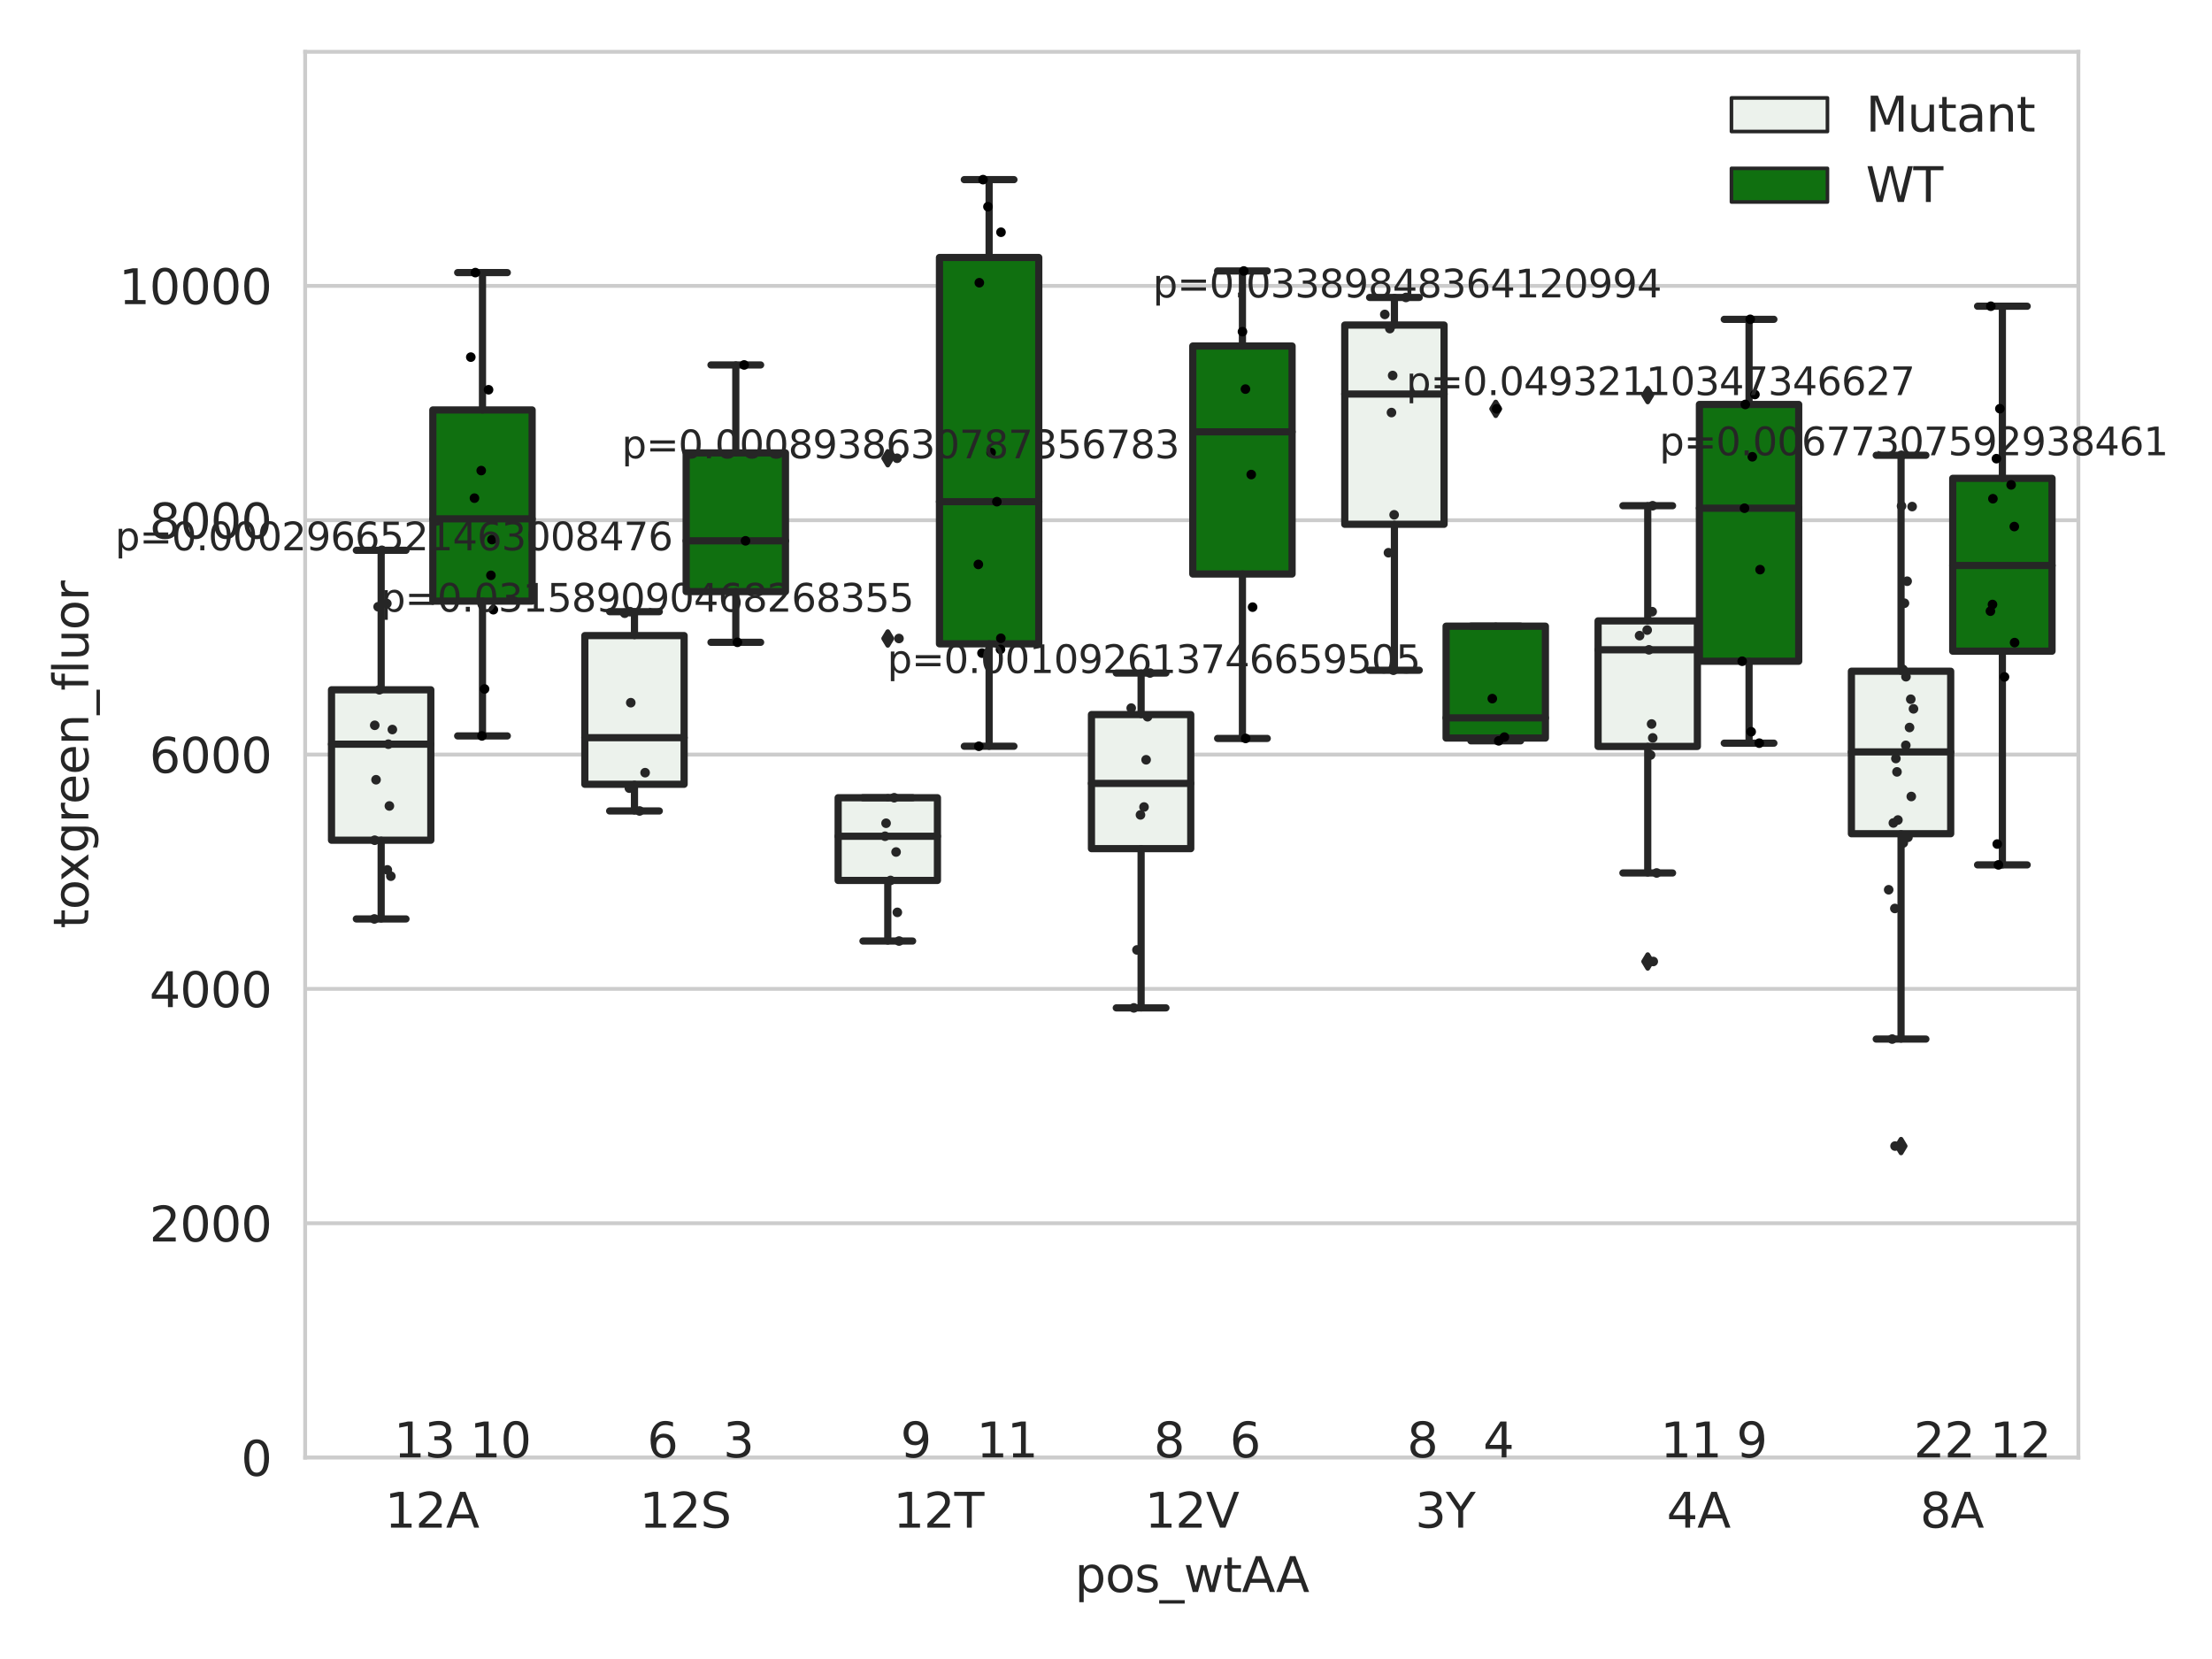 <?xml version="1.0" encoding="utf-8" standalone="no"?>
<!DOCTYPE svg PUBLIC "-//W3C//DTD SVG 1.1//EN"
  "http://www.w3.org/Graphics/SVG/1.1/DTD/svg11.dtd">
<svg xmlns:xlink="http://www.w3.org/1999/xlink" width="460.8pt" height="345.6pt" viewBox="0 0 460.8 345.6" xmlns="http://www.w3.org/2000/svg" version="1.1">
 <defs>
  <style type="text/css">*{stroke-linejoin: round; stroke-linecap: butt}</style>
 </defs>
 <g id="figure_1">
  <g id="patch_1">
   <path d="M 0 345.6 
L 460.8 345.6 
L 460.8 0 
L 0 0 
z
" style="fill: #ffffff"/>
  </g>
  <g id="axes_1">
   <g id="patch_2">
    <path d="M 63.571 303.64 
L 432.963 303.64 
L 432.963 10.8 
L 63.571 10.8 
z
" style="fill: #ffffff"/>
   </g>
   <g id="matplotlib.axis_1">
    <g id="xtick_1">
     <g id="text_1">
      <!-- 12A -->
      <g style="fill: #262626" transform="translate(80.174 318.238)scale(0.1 -0.1)">
       <defs>
        <path id="DejaVuSans-31" d="M 794 531 
L 1825 531 
L 1825 4091 
L 703 3866 
L 703 4441 
L 1819 4666 
L 2450 4666 
L 2450 531 
L 3481 531 
L 3481 0 
L 794 0 
L 794 531 
z
" transform="scale(0.016)"/>
        <path id="DejaVuSans-32" d="M 1228 531 
L 3431 531 
L 3431 0 
L 469 0 
L 469 531 
Q 828 903 1448 1529 
Q 2069 2156 2228 2338 
Q 2531 2678 2651 2914 
Q 2772 3150 2772 3378 
Q 2772 3750 2511 3984 
Q 2250 4219 1831 4219 
Q 1534 4219 1204 4116 
Q 875 4013 500 3803 
L 500 4441 
Q 881 4594 1212 4672 
Q 1544 4750 1819 4750 
Q 2544 4750 2975 4387 
Q 3406 4025 3406 3419 
Q 3406 3131 3298 2873 
Q 3191 2616 2906 2266 
Q 2828 2175 2409 1742 
Q 1991 1309 1228 531 
z
" transform="scale(0.016)"/>
        <path id="DejaVuSans-41" d="M 2188 4044 
L 1331 1722 
L 3047 1722 
L 2188 4044 
z
M 1831 4666 
L 2547 4666 
L 4325 0 
L 3669 0 
L 3244 1197 
L 1141 1197 
L 716 0 
L 50 0 
L 1831 4666 
z
" transform="scale(0.016)"/>
       </defs>
       <use xlink:href="#DejaVuSans-31"/>
       <use xlink:href="#DejaVuSans-32" x="63.623"/>
       <use xlink:href="#DejaVuSans-41" x="127.246"/>
      </g>
     </g>
    </g>
    <g id="xtick_2">
     <g id="text_2">
      <!-- 12S -->
      <g style="fill: #262626" transform="translate(133.19 318.238)scale(0.1 -0.1)">
       <defs>
        <path id="DejaVuSans-53" d="M 3425 4513 
L 3425 3897 
Q 3066 4069 2747 4153 
Q 2428 4238 2131 4238 
Q 1616 4238 1336 4038 
Q 1056 3838 1056 3469 
Q 1056 3159 1242 3001 
Q 1428 2844 1947 2747 
L 2328 2669 
Q 3034 2534 3370 2195 
Q 3706 1856 3706 1288 
Q 3706 609 3251 259 
Q 2797 -91 1919 -91 
Q 1588 -91 1214 -16 
Q 841 59 441 206 
L 441 856 
Q 825 641 1194 531 
Q 1563 422 1919 422 
Q 2459 422 2753 634 
Q 3047 847 3047 1241 
Q 3047 1584 2836 1778 
Q 2625 1972 2144 2069 
L 1759 2144 
Q 1053 2284 737 2584 
Q 422 2884 422 3419 
Q 422 4038 858 4394 
Q 1294 4750 2059 4750 
Q 2388 4750 2728 4690 
Q 3069 4631 3425 4513 
z
" transform="scale(0.016)"/>
       </defs>
       <use xlink:href="#DejaVuSans-31"/>
       <use xlink:href="#DejaVuSans-32" x="63.623"/>
       <use xlink:href="#DejaVuSans-53" x="127.246"/>
      </g>
     </g>
    </g>
    <g id="xtick_3">
     <g id="text_3">
      <!-- 12T -->
      <g style="fill: #262626" transform="translate(186.08 318.238)scale(0.1 -0.1)">
       <defs>
        <path id="DejaVuSans-54" d="M -19 4666 
L 3928 4666 
L 3928 4134 
L 2272 4134 
L 2272 0 
L 1638 0 
L 1638 4134 
L -19 4134 
L -19 4666 
z
" transform="scale(0.016)"/>
       </defs>
       <use xlink:href="#DejaVuSans-31"/>
       <use xlink:href="#DejaVuSans-32" x="63.623"/>
       <use xlink:href="#DejaVuSans-54" x="127.246"/>
      </g>
     </g>
    </g>
    <g id="xtick_4">
     <g id="text_4">
      <!-- 12V -->
      <g style="fill: #262626" transform="translate(238.484 318.238)scale(0.1 -0.1)">
       <defs>
        <path id="DejaVuSans-56" d="M 1831 0 
L 50 4666 
L 709 4666 
L 2188 738 
L 3669 4666 
L 4325 4666 
L 2547 0 
L 1831 0 
z
" transform="scale(0.016)"/>
       </defs>
       <use xlink:href="#DejaVuSans-31"/>
       <use xlink:href="#DejaVuSans-32" x="63.623"/>
       <use xlink:href="#DejaVuSans-56" x="127.246"/>
      </g>
     </g>
    </g>
    <g id="xtick_5">
     <g id="text_5">
      <!-- 3Y -->
      <g style="fill: #262626" transform="translate(294.802 318.238)scale(0.1 -0.1)">
       <defs>
        <path id="DejaVuSans-33" d="M 2597 2516 
Q 3050 2419 3304 2112 
Q 3559 1806 3559 1356 
Q 3559 666 3084 287 
Q 2609 -91 1734 -91 
Q 1441 -91 1130 -33 
Q 819 25 488 141 
L 488 750 
Q 750 597 1062 519 
Q 1375 441 1716 441 
Q 2309 441 2620 675 
Q 2931 909 2931 1356 
Q 2931 1769 2642 2001 
Q 2353 2234 1838 2234 
L 1294 2234 
L 1294 2753 
L 1863 2753 
Q 2328 2753 2575 2939 
Q 2822 3125 2822 3475 
Q 2822 3834 2567 4026 
Q 2313 4219 1838 4219 
Q 1578 4219 1281 4162 
Q 984 4106 628 3988 
L 628 4550 
Q 988 4650 1302 4700 
Q 1616 4750 1894 4750 
Q 2613 4750 3031 4423 
Q 3450 4097 3450 3541 
Q 3450 3153 3228 2886 
Q 3006 2619 2597 2516 
z
" transform="scale(0.016)"/>
        <path id="DejaVuSans-59" d="M -13 4666 
L 666 4666 
L 1959 2747 
L 3244 4666 
L 3922 4666 
L 2272 2222 
L 2272 0 
L 1638 0 
L 1638 2222 
L -13 4666 
z
" transform="scale(0.016)"/>
       </defs>
       <use xlink:href="#DejaVuSans-33"/>
       <use xlink:href="#DejaVuSans-59" x="63.623"/>
      </g>
     </g>
    </g>
    <g id="xtick_6">
     <g id="text_6">
      <!-- 4A -->
      <g style="fill: #262626" transform="translate(347.206 318.238)scale(0.1 -0.1)">
       <defs>
        <path id="DejaVuSans-34" d="M 2419 4116 
L 825 1625 
L 2419 1625 
L 2419 4116 
z
M 2253 4666 
L 3047 4666 
L 3047 1625 
L 3713 1625 
L 3713 1100 
L 3047 1100 
L 3047 0 
L 2419 0 
L 2419 1100 
L 313 1100 
L 313 1709 
L 2253 4666 
z
" transform="scale(0.016)"/>
       </defs>
       <use xlink:href="#DejaVuSans-34"/>
       <use xlink:href="#DejaVuSans-41" x="63.623"/>
      </g>
     </g>
    </g>
    <g id="xtick_7">
     <g id="text_7">
      <!-- 8A -->
      <g style="fill: #262626" transform="translate(399.976 318.238)scale(0.1 -0.1)">
       <defs>
        <path id="DejaVuSans-38" d="M 2034 2216 
Q 1584 2216 1326 1975 
Q 1069 1734 1069 1313 
Q 1069 891 1326 650 
Q 1584 409 2034 409 
Q 2484 409 2743 651 
Q 3003 894 3003 1313 
Q 3003 1734 2745 1975 
Q 2488 2216 2034 2216 
z
M 1403 2484 
Q 997 2584 770 2862 
Q 544 3141 544 3541 
Q 544 4100 942 4425 
Q 1341 4750 2034 4750 
Q 2731 4750 3128 4425 
Q 3525 4100 3525 3541 
Q 3525 3141 3298 2862 
Q 3072 2584 2669 2484 
Q 3125 2378 3379 2068 
Q 3634 1759 3634 1313 
Q 3634 634 3220 271 
Q 2806 -91 2034 -91 
Q 1263 -91 848 271 
Q 434 634 434 1313 
Q 434 1759 690 2068 
Q 947 2378 1403 2484 
z
M 1172 3481 
Q 1172 3119 1398 2916 
Q 1625 2713 2034 2713 
Q 2441 2713 2670 2916 
Q 2900 3119 2900 3481 
Q 2900 3844 2670 4047 
Q 2441 4250 2034 4250 
Q 1625 4250 1398 4047 
Q 1172 3844 1172 3481 
z
" transform="scale(0.016)"/>
       </defs>
       <use xlink:href="#DejaVuSans-38"/>
       <use xlink:href="#DejaVuSans-41" x="63.623"/>
      </g>
     </g>
    </g>
    <g id="text_8">
     <!-- pos_wtAA -->
     <g style="fill: #262626" transform="translate(223.901 331.638)scale(0.1 -0.1)">
      <defs>
       <path id="DejaVuSans-70" d="M 1159 525 
L 1159 -1331 
L 581 -1331 
L 581 3500 
L 1159 3500 
L 1159 2969 
Q 1341 3281 1617 3432 
Q 1894 3584 2278 3584 
Q 2916 3584 3314 3078 
Q 3713 2572 3713 1747 
Q 3713 922 3314 415 
Q 2916 -91 2278 -91 
Q 1894 -91 1617 61 
Q 1341 213 1159 525 
z
M 3116 1747 
Q 3116 2381 2855 2742 
Q 2594 3103 2138 3103 
Q 1681 3103 1420 2742 
Q 1159 2381 1159 1747 
Q 1159 1113 1420 752 
Q 1681 391 2138 391 
Q 2594 391 2855 752 
Q 3116 1113 3116 1747 
z
" transform="scale(0.016)"/>
       <path id="DejaVuSans-6f" d="M 1959 3097 
Q 1497 3097 1228 2736 
Q 959 2375 959 1747 
Q 959 1119 1226 758 
Q 1494 397 1959 397 
Q 2419 397 2687 759 
Q 2956 1122 2956 1747 
Q 2956 2369 2687 2733 
Q 2419 3097 1959 3097 
z
M 1959 3584 
Q 2709 3584 3137 3096 
Q 3566 2609 3566 1747 
Q 3566 888 3137 398 
Q 2709 -91 1959 -91 
Q 1206 -91 779 398 
Q 353 888 353 1747 
Q 353 2609 779 3096 
Q 1206 3584 1959 3584 
z
" transform="scale(0.016)"/>
       <path id="DejaVuSans-73" d="M 2834 3397 
L 2834 2853 
Q 2591 2978 2328 3040 
Q 2066 3103 1784 3103 
Q 1356 3103 1142 2972 
Q 928 2841 928 2578 
Q 928 2378 1081 2264 
Q 1234 2150 1697 2047 
L 1894 2003 
Q 2506 1872 2764 1633 
Q 3022 1394 3022 966 
Q 3022 478 2636 193 
Q 2250 -91 1575 -91 
Q 1294 -91 989 -36 
Q 684 19 347 128 
L 347 722 
Q 666 556 975 473 
Q 1284 391 1588 391 
Q 1994 391 2212 530 
Q 2431 669 2431 922 
Q 2431 1156 2273 1281 
Q 2116 1406 1581 1522 
L 1381 1569 
Q 847 1681 609 1914 
Q 372 2147 372 2553 
Q 372 3047 722 3315 
Q 1072 3584 1716 3584 
Q 2034 3584 2315 3537 
Q 2597 3491 2834 3397 
z
" transform="scale(0.016)"/>
       <path id="DejaVuSans-5f" d="M 3263 -1063 
L 3263 -1509 
L -63 -1509 
L -63 -1063 
L 3263 -1063 
z
" transform="scale(0.016)"/>
       <path id="DejaVuSans-77" d="M 269 3500 
L 844 3500 
L 1563 769 
L 2278 3500 
L 2956 3500 
L 3675 769 
L 4391 3500 
L 4966 3500 
L 4050 0 
L 3372 0 
L 2619 2869 
L 1863 0 
L 1184 0 
L 269 3500 
z
" transform="scale(0.016)"/>
       <path id="DejaVuSans-74" d="M 1172 4494 
L 1172 3500 
L 2356 3500 
L 2356 3053 
L 1172 3053 
L 1172 1153 
Q 1172 725 1289 603 
Q 1406 481 1766 481 
L 2356 481 
L 2356 0 
L 1766 0 
Q 1100 0 847 248 
Q 594 497 594 1153 
L 594 3053 
L 172 3053 
L 172 3500 
L 594 3500 
L 594 4494 
L 1172 4494 
z
" transform="scale(0.016)"/>
      </defs>
      <use xlink:href="#DejaVuSans-70"/>
      <use xlink:href="#DejaVuSans-6f" x="63.477"/>
      <use xlink:href="#DejaVuSans-73" x="124.658"/>
      <use xlink:href="#DejaVuSans-5f" x="176.758"/>
      <use xlink:href="#DejaVuSans-77" x="226.758"/>
      <use xlink:href="#DejaVuSans-74" x="308.545"/>
      <use xlink:href="#DejaVuSans-41" x="347.754"/>
      <use xlink:href="#DejaVuSans-41" x="418.912"/>
     </g>
    </g>
   </g>
   <g id="matplotlib.axis_2">
    <g id="ytick_1">
     <g id="line2d_1">
      <path d="M 63.571 303.64 
L 432.963 303.64 
" clip-path="url(#peb901c2f80)" style="fill: none; stroke: #cccccc; stroke-width: 0.8; stroke-linecap: round"/>
     </g>
     <g id="text_9">
      <!-- 0 -->
      <g style="fill: #262626" transform="translate(50.209 307.439)scale(0.1 -0.1)">
       <defs>
        <path id="DejaVuSans-30" d="M 2034 4250 
Q 1547 4250 1301 3770 
Q 1056 3291 1056 2328 
Q 1056 1369 1301 889 
Q 1547 409 2034 409 
Q 2525 409 2770 889 
Q 3016 1369 3016 2328 
Q 3016 3291 2770 3770 
Q 2525 4250 2034 4250 
z
M 2034 4750 
Q 2819 4750 3233 4129 
Q 3647 3509 3647 2328 
Q 3647 1150 3233 529 
Q 2819 -91 2034 -91 
Q 1250 -91 836 529 
Q 422 1150 422 2328 
Q 422 3509 836 4129 
Q 1250 4750 2034 4750 
z
" transform="scale(0.016)"/>
       </defs>
       <use xlink:href="#DejaVuSans-30"/>
      </g>
     </g>
    </g>
    <g id="ytick_2">
     <g id="line2d_2">
      <path d="M 63.571 254.823 
L 432.963 254.823 
" clip-path="url(#peb901c2f80)" style="fill: none; stroke: #cccccc; stroke-width: 0.8; stroke-linecap: round"/>
     </g>
     <g id="text_10">
      <!-- 2000 -->
      <g style="fill: #262626" transform="translate(31.121 258.622)scale(0.1 -0.1)">
       <use xlink:href="#DejaVuSans-32"/>
       <use xlink:href="#DejaVuSans-30" x="63.623"/>
       <use xlink:href="#DejaVuSans-30" x="127.246"/>
       <use xlink:href="#DejaVuSans-30" x="190.869"/>
      </g>
     </g>
    </g>
    <g id="ytick_3">
     <g id="line2d_3">
      <path d="M 63.571 206.006 
L 432.963 206.006 
" clip-path="url(#peb901c2f80)" style="fill: none; stroke: #cccccc; stroke-width: 0.8; stroke-linecap: round"/>
     </g>
     <g id="text_11">
      <!-- 4000 -->
      <g style="fill: #262626" transform="translate(31.121 209.805)scale(0.1 -0.1)">
       <use xlink:href="#DejaVuSans-34"/>
       <use xlink:href="#DejaVuSans-30" x="63.623"/>
       <use xlink:href="#DejaVuSans-30" x="127.246"/>
       <use xlink:href="#DejaVuSans-30" x="190.869"/>
      </g>
     </g>
    </g>
    <g id="ytick_4">
     <g id="line2d_4">
      <path d="M 63.571 157.189 
L 432.963 157.189 
" clip-path="url(#peb901c2f80)" style="fill: none; stroke: #cccccc; stroke-width: 0.8; stroke-linecap: round"/>
     </g>
     <g id="text_12">
      <!-- 6000 -->
      <g style="fill: #262626" transform="translate(31.121 160.988)scale(0.1 -0.1)">
       <defs>
        <path id="DejaVuSans-36" d="M 2113 2584 
Q 1688 2584 1439 2293 
Q 1191 2003 1191 1497 
Q 1191 994 1439 701 
Q 1688 409 2113 409 
Q 2538 409 2786 701 
Q 3034 994 3034 1497 
Q 3034 2003 2786 2293 
Q 2538 2584 2113 2584 
z
M 3366 4563 
L 3366 3988 
Q 3128 4100 2886 4159 
Q 2644 4219 2406 4219 
Q 1781 4219 1451 3797 
Q 1122 3375 1075 2522 
Q 1259 2794 1537 2939 
Q 1816 3084 2150 3084 
Q 2853 3084 3261 2657 
Q 3669 2231 3669 1497 
Q 3669 778 3244 343 
Q 2819 -91 2113 -91 
Q 1303 -91 875 529 
Q 447 1150 447 2328 
Q 447 3434 972 4092 
Q 1497 4750 2381 4750 
Q 2619 4750 2861 4703 
Q 3103 4656 3366 4563 
z
" transform="scale(0.016)"/>
       </defs>
       <use xlink:href="#DejaVuSans-36"/>
       <use xlink:href="#DejaVuSans-30" x="63.623"/>
       <use xlink:href="#DejaVuSans-30" x="127.246"/>
       <use xlink:href="#DejaVuSans-30" x="190.869"/>
      </g>
     </g>
    </g>
    <g id="ytick_5">
     <g id="line2d_5">
      <path d="M 63.571 108.371 
L 432.963 108.371 
" clip-path="url(#peb901c2f80)" style="fill: none; stroke: #cccccc; stroke-width: 0.8; stroke-linecap: round"/>
     </g>
     <g id="text_13">
      <!-- 8000 -->
      <g style="fill: #262626" transform="translate(31.121 112.171)scale(0.1 -0.1)">
       <use xlink:href="#DejaVuSans-38"/>
       <use xlink:href="#DejaVuSans-30" x="63.623"/>
       <use xlink:href="#DejaVuSans-30" x="127.246"/>
       <use xlink:href="#DejaVuSans-30" x="190.869"/>
      </g>
     </g>
    </g>
    <g id="ytick_6">
     <g id="line2d_6">
      <path d="M 63.571 59.554 
L 432.963 59.554 
" clip-path="url(#peb901c2f80)" style="fill: none; stroke: #cccccc; stroke-width: 0.8; stroke-linecap: round"/>
     </g>
     <g id="text_14">
      <!-- 10000 -->
      <g style="fill: #262626" transform="translate(24.759 63.353)scale(0.1 -0.1)">
       <use xlink:href="#DejaVuSans-31"/>
       <use xlink:href="#DejaVuSans-30" x="63.623"/>
       <use xlink:href="#DejaVuSans-30" x="127.246"/>
       <use xlink:href="#DejaVuSans-30" x="190.869"/>
       <use xlink:href="#DejaVuSans-30" x="254.492"/>
      </g>
     </g>
    </g>
    <g id="text_15">
     <!-- toxgreen_fluor -->
     <g style="fill: #262626" transform="translate(18.401 193.415)rotate(-90)scale(0.1 -0.1)">
      <defs>
       <path id="DejaVuSans-78" d="M 3513 3500 
L 2247 1797 
L 3578 0 
L 2900 0 
L 1881 1375 
L 863 0 
L 184 0 
L 1544 1831 
L 300 3500 
L 978 3500 
L 1906 2253 
L 2834 3500 
L 3513 3500 
z
" transform="scale(0.016)"/>
       <path id="DejaVuSans-67" d="M 2906 1791 
Q 2906 2416 2648 2759 
Q 2391 3103 1925 3103 
Q 1463 3103 1205 2759 
Q 947 2416 947 1791 
Q 947 1169 1205 825 
Q 1463 481 1925 481 
Q 2391 481 2648 825 
Q 2906 1169 2906 1791 
z
M 3481 434 
Q 3481 -459 3084 -895 
Q 2688 -1331 1869 -1331 
Q 1566 -1331 1297 -1286 
Q 1028 -1241 775 -1147 
L 775 -588 
Q 1028 -725 1275 -790 
Q 1522 -856 1778 -856 
Q 2344 -856 2625 -561 
Q 2906 -266 2906 331 
L 2906 616 
Q 2728 306 2450 153 
Q 2172 0 1784 0 
Q 1141 0 747 490 
Q 353 981 353 1791 
Q 353 2603 747 3093 
Q 1141 3584 1784 3584 
Q 2172 3584 2450 3431 
Q 2728 3278 2906 2969 
L 2906 3500 
L 3481 3500 
L 3481 434 
z
" transform="scale(0.016)"/>
       <path id="DejaVuSans-72" d="M 2631 2963 
Q 2534 3019 2420 3045 
Q 2306 3072 2169 3072 
Q 1681 3072 1420 2755 
Q 1159 2438 1159 1844 
L 1159 0 
L 581 0 
L 581 3500 
L 1159 3500 
L 1159 2956 
Q 1341 3275 1631 3429 
Q 1922 3584 2338 3584 
Q 2397 3584 2469 3576 
Q 2541 3569 2628 3553 
L 2631 2963 
z
" transform="scale(0.016)"/>
       <path id="DejaVuSans-65" d="M 3597 1894 
L 3597 1613 
L 953 1613 
Q 991 1019 1311 708 
Q 1631 397 2203 397 
Q 2534 397 2845 478 
Q 3156 559 3463 722 
L 3463 178 
Q 3153 47 2828 -22 
Q 2503 -91 2169 -91 
Q 1331 -91 842 396 
Q 353 884 353 1716 
Q 353 2575 817 3079 
Q 1281 3584 2069 3584 
Q 2775 3584 3186 3129 
Q 3597 2675 3597 1894 
z
M 3022 2063 
Q 3016 2534 2758 2815 
Q 2500 3097 2075 3097 
Q 1594 3097 1305 2825 
Q 1016 2553 972 2059 
L 3022 2063 
z
" transform="scale(0.016)"/>
       <path id="DejaVuSans-6e" d="M 3513 2113 
L 3513 0 
L 2938 0 
L 2938 2094 
Q 2938 2591 2744 2837 
Q 2550 3084 2163 3084 
Q 1697 3084 1428 2787 
Q 1159 2491 1159 1978 
L 1159 0 
L 581 0 
L 581 3500 
L 1159 3500 
L 1159 2956 
Q 1366 3272 1645 3428 
Q 1925 3584 2291 3584 
Q 2894 3584 3203 3211 
Q 3513 2838 3513 2113 
z
" transform="scale(0.016)"/>
       <path id="DejaVuSans-66" d="M 2375 4863 
L 2375 4384 
L 1825 4384 
Q 1516 4384 1395 4259 
Q 1275 4134 1275 3809 
L 1275 3500 
L 2222 3500 
L 2222 3053 
L 1275 3053 
L 1275 0 
L 697 0 
L 697 3053 
L 147 3053 
L 147 3500 
L 697 3500 
L 697 3744 
Q 697 4328 969 4595 
Q 1241 4863 1831 4863 
L 2375 4863 
z
" transform="scale(0.016)"/>
       <path id="DejaVuSans-6c" d="M 603 4863 
L 1178 4863 
L 1178 0 
L 603 0 
L 603 4863 
z
" transform="scale(0.016)"/>
       <path id="DejaVuSans-75" d="M 544 1381 
L 544 3500 
L 1119 3500 
L 1119 1403 
Q 1119 906 1312 657 
Q 1506 409 1894 409 
Q 2359 409 2629 706 
Q 2900 1003 2900 1516 
L 2900 3500 
L 3475 3500 
L 3475 0 
L 2900 0 
L 2900 538 
Q 2691 219 2414 64 
Q 2138 -91 1772 -91 
Q 1169 -91 856 284 
Q 544 659 544 1381 
z
M 1991 3584 
L 1991 3584 
z
" transform="scale(0.016)"/>
      </defs>
      <use xlink:href="#DejaVuSans-74"/>
      <use xlink:href="#DejaVuSans-6f" x="39.209"/>
      <use xlink:href="#DejaVuSans-78" x="97.266"/>
      <use xlink:href="#DejaVuSans-67" x="156.445"/>
      <use xlink:href="#DejaVuSans-72" x="219.922"/>
      <use xlink:href="#DejaVuSans-65" x="258.785"/>
      <use xlink:href="#DejaVuSans-65" x="320.309"/>
      <use xlink:href="#DejaVuSans-6e" x="381.832"/>
      <use xlink:href="#DejaVuSans-5f" x="445.211"/>
      <use xlink:href="#DejaVuSans-66" x="495.211"/>
      <use xlink:href="#DejaVuSans-6c" x="530.416"/>
      <use xlink:href="#DejaVuSans-75" x="558.199"/>
      <use xlink:href="#DejaVuSans-6f" x="621.578"/>
      <use xlink:href="#DejaVuSans-72" x="682.76"/>
     </g>
    </g>
   </g>
   <g id="patch_3">
    <path d="M 69.059 175.035 
L 89.745 175.035 
L 89.745 143.694 
L 69.059 143.694 
L 69.059 175.035 
z
" clip-path="url(#peb901c2f80)" style="fill: #ecf2ec; stroke: #262626; stroke-width: 1.5; stroke-linejoin: miter"/>
   </g>
   <g id="patch_4">
    <path d="M 90.167 125.223 
L 110.853 125.223 
L 110.853 85.402 
L 90.167 85.402 
L 90.167 125.223 
z
" clip-path="url(#peb901c2f80)" style="fill: #107010; stroke: #262626; stroke-width: 1.5; stroke-linejoin: miter"/>
   </g>
   <g id="patch_5">
    <path d="M 121.83 163.38 
L 142.515 163.38 
L 142.515 132.405 
L 121.83 132.405 
L 121.83 163.38 
z
" clip-path="url(#peb901c2f80)" style="fill: #ecf2ec; stroke: #262626; stroke-width: 1.5; stroke-linejoin: miter"/>
   </g>
   <g id="patch_6">
    <path d="M 142.938 123.235 
L 163.624 123.235 
L 163.624 94.345 
L 142.938 94.345 
L 142.938 123.235 
z
" clip-path="url(#peb901c2f80)" style="fill: #107010; stroke: #262626; stroke-width: 1.5; stroke-linejoin: miter"/>
   </g>
   <g id="patch_7">
    <path d="M 174.6 183.412 
L 195.286 183.412 
L 195.286 166.18 
L 174.6 166.18 
L 174.6 183.412 
z
" clip-path="url(#peb901c2f80)" style="fill: #ecf2ec; stroke: #262626; stroke-width: 1.5; stroke-linejoin: miter"/>
   </g>
   <g id="patch_8">
    <path d="M 195.708 134.119 
L 216.394 134.119 
L 216.394 53.639 
L 195.708 53.639 
L 195.708 134.119 
z
" clip-path="url(#peb901c2f80)" style="fill: #107010; stroke: #262626; stroke-width: 1.5; stroke-linejoin: miter"/>
   </g>
   <g id="patch_9">
    <path d="M 227.37 176.791 
L 248.056 176.791 
L 248.056 148.859 
L 227.37 148.859 
L 227.37 176.791 
z
" clip-path="url(#peb901c2f80)" style="fill: #ecf2ec; stroke: #262626; stroke-width: 1.5; stroke-linejoin: miter"/>
   </g>
   <g id="patch_10">
    <path d="M 248.478 119.573 
L 269.164 119.573 
L 269.164 72.084 
L 248.478 72.084 
L 248.478 119.573 
z
" clip-path="url(#peb901c2f80)" style="fill: #107010; stroke: #262626; stroke-width: 1.5; stroke-linejoin: miter"/>
   </g>
   <g id="patch_11">
    <path d="M 280.14 109.218 
L 300.826 109.218 
L 300.826 67.713 
L 280.14 67.713 
L 280.14 109.218 
z
" clip-path="url(#peb901c2f80)" style="fill: #ecf2ec; stroke: #262626; stroke-width: 1.5; stroke-linejoin: miter"/>
   </g>
   <g id="patch_12">
    <path d="M 301.248 153.749 
L 321.934 153.749 
L 321.934 130.444 
L 301.248 130.444 
L 301.248 153.749 
z
" clip-path="url(#peb901c2f80)" style="fill: #107010; stroke: #262626; stroke-width: 1.5; stroke-linejoin: miter"/>
   </g>
   <g id="patch_13">
    <path d="M 332.91 155.499 
L 353.596 155.499 
L 353.596 129.34 
L 332.91 129.34 
L 332.91 155.499 
z
" clip-path="url(#peb901c2f80)" style="fill: #ecf2ec; stroke: #262626; stroke-width: 1.5; stroke-linejoin: miter"/>
   </g>
   <g id="patch_14">
    <path d="M 354.018 137.748 
L 374.704 137.748 
L 374.704 84.254 
L 354.018 84.254 
L 354.018 137.748 
z
" clip-path="url(#peb901c2f80)" style="fill: #107010; stroke: #262626; stroke-width: 1.5; stroke-linejoin: miter"/>
   </g>
   <g id="patch_15">
    <path d="M 385.681 173.682 
L 406.366 173.682 
L 406.366 139.828 
L 385.681 139.828 
L 385.681 173.682 
z
" clip-path="url(#peb901c2f80)" style="fill: #ecf2ec; stroke: #262626; stroke-width: 1.5; stroke-linejoin: miter"/>
   </g>
   <g id="patch_16">
    <path d="M 406.789 135.652 
L 427.475 135.652 
L 427.475 99.645 
L 406.789 99.645 
L 406.789 135.652 
z
" clip-path="url(#peb901c2f80)" style="fill: #107010; stroke: #262626; stroke-width: 1.5; stroke-linejoin: miter"/>
   </g>
   <g id="patch_17">
    <path d="M 89.956 303.64 
L 89.956 303.64 
L 89.956 303.64 
L 89.956 303.64 
z
" clip-path="url(#peb901c2f80)" style="fill: #ecf2ec; stroke: #262626; stroke-width: 0.75; stroke-linejoin: miter"/>
   </g>
   <g id="patch_18">
    <path d="M 89.956 303.64 
L 89.956 303.64 
L 89.956 303.64 
L 89.956 303.64 
z
" clip-path="url(#peb901c2f80)" style="fill: #107010; stroke: #262626; stroke-width: 0.75; stroke-linejoin: miter"/>
   </g>
   <g id="PathCollection_1"/>
   <g id="PathCollection_2"/>
   <g id="line2d_7">
    <path d="M 79.402 175.035 
L 79.402 191.43 
" clip-path="url(#peb901c2f80)" style="fill: none; stroke: #262626; stroke-width: 1.5; stroke-linecap: round"/>
   </g>
   <g id="line2d_8">
    <path d="M 79.402 143.694 
L 79.402 114.64 
" clip-path="url(#peb901c2f80)" style="fill: none; stroke: #262626; stroke-width: 1.5; stroke-linecap: round"/>
   </g>
   <g id="line2d_9">
    <path d="M 74.231 191.43 
L 84.574 191.43 
" clip-path="url(#peb901c2f80)" style="fill: none; stroke: #262626; stroke-width: 1.5; stroke-linecap: round"/>
   </g>
   <g id="line2d_10">
    <path d="M 74.231 114.64 
L 84.574 114.64 
" clip-path="url(#peb901c2f80)" style="fill: none; stroke: #262626; stroke-width: 1.5; stroke-linecap: round"/>
   </g>
   <g id="line2d_11"/>
   <g id="line2d_12">
    <path d="M 100.51 125.223 
L 100.51 153.303 
" clip-path="url(#peb901c2f80)" style="fill: none; stroke: #262626; stroke-width: 1.5; stroke-linecap: round"/>
   </g>
   <g id="line2d_13">
    <path d="M 100.51 85.402 
L 100.51 56.788 
" clip-path="url(#peb901c2f80)" style="fill: none; stroke: #262626; stroke-width: 1.5; stroke-linecap: round"/>
   </g>
   <g id="line2d_14">
    <path d="M 95.339 153.303 
L 105.682 153.303 
" clip-path="url(#peb901c2f80)" style="fill: none; stroke: #262626; stroke-width: 1.5; stroke-linecap: round"/>
   </g>
   <g id="line2d_15">
    <path d="M 95.339 56.788 
L 105.682 56.788 
" clip-path="url(#peb901c2f80)" style="fill: none; stroke: #262626; stroke-width: 1.5; stroke-linecap: round"/>
   </g>
   <g id="line2d_16"/>
   <g id="line2d_17">
    <path d="M 132.173 163.38 
L 132.173 168.94 
" clip-path="url(#peb901c2f80)" style="fill: none; stroke: #262626; stroke-width: 1.5; stroke-linecap: round"/>
   </g>
   <g id="line2d_18">
    <path d="M 132.173 132.405 
L 132.173 127.422 
" clip-path="url(#peb901c2f80)" style="fill: none; stroke: #262626; stroke-width: 1.5; stroke-linecap: round"/>
   </g>
   <g id="line2d_19">
    <path d="M 127.001 168.94 
L 137.344 168.94 
" clip-path="url(#peb901c2f80)" style="fill: none; stroke: #262626; stroke-width: 1.5; stroke-linecap: round"/>
   </g>
   <g id="line2d_20">
    <path d="M 127.001 127.422 
L 137.344 127.422 
" clip-path="url(#peb901c2f80)" style="fill: none; stroke: #262626; stroke-width: 1.5; stroke-linecap: round"/>
   </g>
   <g id="line2d_21"/>
   <g id="line2d_22">
    <path d="M 153.281 123.235 
L 153.281 133.805 
" clip-path="url(#peb901c2f80)" style="fill: none; stroke: #262626; stroke-width: 1.5; stroke-linecap: round"/>
   </g>
   <g id="line2d_23">
    <path d="M 153.281 94.345 
L 153.281 76.024 
" clip-path="url(#peb901c2f80)" style="fill: none; stroke: #262626; stroke-width: 1.5; stroke-linecap: round"/>
   </g>
   <g id="line2d_24">
    <path d="M 148.109 133.805 
L 158.452 133.805 
" clip-path="url(#peb901c2f80)" style="fill: none; stroke: #262626; stroke-width: 1.5; stroke-linecap: round"/>
   </g>
   <g id="line2d_25">
    <path d="M 148.109 76.024 
L 158.452 76.024 
" clip-path="url(#peb901c2f80)" style="fill: none; stroke: #262626; stroke-width: 1.5; stroke-linecap: round"/>
   </g>
   <g id="line2d_26"/>
   <g id="line2d_27">
    <path d="M 184.943 183.412 
L 184.943 196.035 
" clip-path="url(#peb901c2f80)" style="fill: none; stroke: #262626; stroke-width: 1.5; stroke-linecap: round"/>
   </g>
   <g id="line2d_28">
    <path d="M 184.943 166.18 
L 184.943 166.18 
" clip-path="url(#peb901c2f80)" style="fill: none; stroke: #262626; stroke-width: 1.5; stroke-linecap: round"/>
   </g>
   <g id="line2d_29">
    <path d="M 179.771 196.035 
L 190.114 196.035 
" clip-path="url(#peb901c2f80)" style="fill: none; stroke: #262626; stroke-width: 1.5; stroke-linecap: round"/>
   </g>
   <g id="line2d_30">
    <path d="M 179.771 166.18 
L 190.114 166.18 
" clip-path="url(#peb901c2f80)" style="fill: none; stroke: #262626; stroke-width: 1.5; stroke-linecap: round"/>
   </g>
   <g id="line2d_31">
    <defs>
     <path id="mf17258e96b" d="M -0 1.414 
L 0.849 0 
L 0 -1.414 
L -0.849 -0 
z
" style="stroke: #262626; stroke-linejoin: miter"/>
    </defs>
    <g clip-path="url(#peb901c2f80)">
     <use xlink:href="#mf17258e96b" x="184.943" y="133.009" style="fill: #262626; stroke: #262626; stroke-linejoin: miter"/>
     <use xlink:href="#mf17258e96b" x="184.943" y="95.463" style="fill: #262626; stroke: #262626; stroke-linejoin: miter"/>
    </g>
   </g>
   <g id="line2d_32">
    <path d="M 206.051 134.119 
L 206.051 155.458 
" clip-path="url(#peb901c2f80)" style="fill: none; stroke: #262626; stroke-width: 1.5; stroke-linecap: round"/>
   </g>
   <g id="line2d_33">
    <path d="M 206.051 53.639 
L 206.051 37.422 
" clip-path="url(#peb901c2f80)" style="fill: none; stroke: #262626; stroke-width: 1.5; stroke-linecap: round"/>
   </g>
   <g id="line2d_34">
    <path d="M 200.879 155.458 
L 211.222 155.458 
" clip-path="url(#peb901c2f80)" style="fill: none; stroke: #262626; stroke-width: 1.5; stroke-linecap: round"/>
   </g>
   <g id="line2d_35">
    <path d="M 200.879 37.422 
L 211.222 37.422 
" clip-path="url(#peb901c2f80)" style="fill: none; stroke: #262626; stroke-width: 1.5; stroke-linecap: round"/>
   </g>
   <g id="line2d_36"/>
   <g id="line2d_37">
    <path d="M 237.713 176.791 
L 237.713 209.96 
" clip-path="url(#peb901c2f80)" style="fill: none; stroke: #262626; stroke-width: 1.5; stroke-linecap: round"/>
   </g>
   <g id="line2d_38">
    <path d="M 237.713 148.859 
L 237.713 140.203 
" clip-path="url(#peb901c2f80)" style="fill: none; stroke: #262626; stroke-width: 1.5; stroke-linecap: round"/>
   </g>
   <g id="line2d_39">
    <path d="M 232.541 209.96 
L 242.884 209.96 
" clip-path="url(#peb901c2f80)" style="fill: none; stroke: #262626; stroke-width: 1.5; stroke-linecap: round"/>
   </g>
   <g id="line2d_40">
    <path d="M 232.541 140.203 
L 242.884 140.203 
" clip-path="url(#peb901c2f80)" style="fill: none; stroke: #262626; stroke-width: 1.5; stroke-linecap: round"/>
   </g>
   <g id="line2d_41"/>
   <g id="line2d_42">
    <path d="M 258.821 119.573 
L 258.821 153.828 
" clip-path="url(#peb901c2f80)" style="fill: none; stroke: #262626; stroke-width: 1.5; stroke-linecap: round"/>
   </g>
   <g id="line2d_43">
    <path d="M 258.821 72.084 
L 258.821 56.448 
" clip-path="url(#peb901c2f80)" style="fill: none; stroke: #262626; stroke-width: 1.5; stroke-linecap: round"/>
   </g>
   <g id="line2d_44">
    <path d="M 253.65 153.828 
L 263.992 153.828 
" clip-path="url(#peb901c2f80)" style="fill: none; stroke: #262626; stroke-width: 1.5; stroke-linecap: round"/>
   </g>
   <g id="line2d_45">
    <path d="M 253.65 56.448 
L 263.992 56.448 
" clip-path="url(#peb901c2f80)" style="fill: none; stroke: #262626; stroke-width: 1.5; stroke-linecap: round"/>
   </g>
   <g id="line2d_46"/>
   <g id="line2d_47">
    <path d="M 290.483 109.218 
L 290.483 139.625 
" clip-path="url(#peb901c2f80)" style="fill: none; stroke: #262626; stroke-width: 1.5; stroke-linecap: round"/>
   </g>
   <g id="line2d_48">
    <path d="M 290.483 67.713 
L 290.483 61.963 
" clip-path="url(#peb901c2f80)" style="fill: none; stroke: #262626; stroke-width: 1.5; stroke-linecap: round"/>
   </g>
   <g id="line2d_49">
    <path d="M 285.312 139.625 
L 295.655 139.625 
" clip-path="url(#peb901c2f80)" style="fill: none; stroke: #262626; stroke-width: 1.5; stroke-linecap: round"/>
   </g>
   <g id="line2d_50">
    <path d="M 285.312 61.963 
L 295.655 61.963 
" clip-path="url(#peb901c2f80)" style="fill: none; stroke: #262626; stroke-width: 1.5; stroke-linecap: round"/>
   </g>
   <g id="line2d_51"/>
   <g id="line2d_52">
    <path d="M 311.591 153.749 
L 311.591 154.33 
" clip-path="url(#peb901c2f80)" style="fill: none; stroke: #262626; stroke-width: 1.5; stroke-linecap: round"/>
   </g>
   <g id="line2d_53">
    <path d="M 311.591 130.444 
L 311.591 130.444 
" clip-path="url(#peb901c2f80)" style="fill: none; stroke: #262626; stroke-width: 1.5; stroke-linecap: round"/>
   </g>
   <g id="line2d_54">
    <path d="M 306.42 154.33 
L 316.763 154.33 
" clip-path="url(#peb901c2f80)" style="fill: none; stroke: #262626; stroke-width: 1.5; stroke-linecap: round"/>
   </g>
   <g id="line2d_55">
    <path d="M 306.42 130.444 
L 316.763 130.444 
" clip-path="url(#peb901c2f80)" style="fill: none; stroke: #262626; stroke-width: 1.5; stroke-linecap: round"/>
   </g>
   <g id="line2d_56">
    <g clip-path="url(#peb901c2f80)">
     <use xlink:href="#mf17258e96b" x="311.591" y="85.171" style="fill: #262626; stroke: #262626; stroke-linejoin: miter"/>
    </g>
   </g>
   <g id="line2d_57">
    <path d="M 343.253 155.499 
L 343.253 181.853 
" clip-path="url(#peb901c2f80)" style="fill: none; stroke: #262626; stroke-width: 1.5; stroke-linecap: round"/>
   </g>
   <g id="line2d_58">
    <path d="M 343.253 129.34 
L 343.253 105.35 
" clip-path="url(#peb901c2f80)" style="fill: none; stroke: #262626; stroke-width: 1.5; stroke-linecap: round"/>
   </g>
   <g id="line2d_59">
    <path d="M 338.082 181.853 
L 348.425 181.853 
" clip-path="url(#peb901c2f80)" style="fill: none; stroke: #262626; stroke-width: 1.5; stroke-linecap: round"/>
   </g>
   <g id="line2d_60">
    <path d="M 338.082 105.35 
L 348.425 105.35 
" clip-path="url(#peb901c2f80)" style="fill: none; stroke: #262626; stroke-width: 1.5; stroke-linecap: round"/>
   </g>
   <g id="line2d_61">
    <g clip-path="url(#peb901c2f80)">
     <use xlink:href="#mf17258e96b" x="343.253" y="200.295" style="fill: #262626; stroke: #262626; stroke-linejoin: miter"/>
     <use xlink:href="#mf17258e96b" x="343.253" y="82.307" style="fill: #262626; stroke: #262626; stroke-linejoin: miter"/>
    </g>
   </g>
   <g id="line2d_62">
    <path d="M 364.361 137.748 
L 364.361 154.814 
" clip-path="url(#peb901c2f80)" style="fill: none; stroke: #262626; stroke-width: 1.5; stroke-linecap: round"/>
   </g>
   <g id="line2d_63">
    <path d="M 364.361 84.254 
L 364.361 66.522 
" clip-path="url(#peb901c2f80)" style="fill: none; stroke: #262626; stroke-width: 1.5; stroke-linecap: round"/>
   </g>
   <g id="line2d_64">
    <path d="M 359.19 154.814 
L 369.533 154.814 
" clip-path="url(#peb901c2f80)" style="fill: none; stroke: #262626; stroke-width: 1.5; stroke-linecap: round"/>
   </g>
   <g id="line2d_65">
    <path d="M 359.19 66.522 
L 369.533 66.522 
" clip-path="url(#peb901c2f80)" style="fill: none; stroke: #262626; stroke-width: 1.5; stroke-linecap: round"/>
   </g>
   <g id="line2d_66"/>
   <g id="line2d_67">
    <path d="M 396.024 173.682 
L 396.024 216.457 
" clip-path="url(#peb901c2f80)" style="fill: none; stroke: #262626; stroke-width: 1.5; stroke-linecap: round"/>
   </g>
   <g id="line2d_68">
    <path d="M 396.024 139.828 
L 396.024 94.841 
" clip-path="url(#peb901c2f80)" style="fill: none; stroke: #262626; stroke-width: 1.5; stroke-linecap: round"/>
   </g>
   <g id="line2d_69">
    <path d="M 390.852 216.457 
L 401.195 216.457 
" clip-path="url(#peb901c2f80)" style="fill: none; stroke: #262626; stroke-width: 1.5; stroke-linecap: round"/>
   </g>
   <g id="line2d_70">
    <path d="M 390.852 94.841 
L 401.195 94.841 
" clip-path="url(#peb901c2f80)" style="fill: none; stroke: #262626; stroke-width: 1.5; stroke-linecap: round"/>
   </g>
   <g id="line2d_71">
    <g clip-path="url(#peb901c2f80)">
     <use xlink:href="#mf17258e96b" x="396.024" y="238.747" style="fill: #262626; stroke: #262626; stroke-linejoin: miter"/>
    </g>
   </g>
   <g id="line2d_72">
    <path d="M 417.132 135.652 
L 417.132 180.169 
" clip-path="url(#peb901c2f80)" style="fill: none; stroke: #262626; stroke-width: 1.5; stroke-linecap: round"/>
   </g>
   <g id="line2d_73">
    <path d="M 417.132 99.645 
L 417.132 63.791 
" clip-path="url(#peb901c2f80)" style="fill: none; stroke: #262626; stroke-width: 1.5; stroke-linecap: round"/>
   </g>
   <g id="line2d_74">
    <path d="M 411.96 180.169 
L 422.303 180.169 
" clip-path="url(#peb901c2f80)" style="fill: none; stroke: #262626; stroke-width: 1.5; stroke-linecap: round"/>
   </g>
   <g id="line2d_75">
    <path d="M 411.96 63.791 
L 422.303 63.791 
" clip-path="url(#peb901c2f80)" style="fill: none; stroke: #262626; stroke-width: 1.5; stroke-linecap: round"/>
   </g>
   <g id="line2d_76"/>
   <g id="line2d_77">
    <path d="M 69.059 155.026 
L 89.745 155.026 
" clip-path="url(#peb901c2f80)" style="fill: none; stroke: #262626; stroke-width: 1.5; stroke-linecap: round"/>
   </g>
   <g id="line2d_78">
    <path d="M 90.167 108.09 
L 110.853 108.09 
" clip-path="url(#peb901c2f80)" style="fill: none; stroke: #262626; stroke-width: 1.5; stroke-linecap: round"/>
   </g>
   <g id="line2d_79">
    <path d="M 121.83 153.674 
L 142.515 153.674 
" clip-path="url(#peb901c2f80)" style="fill: none; stroke: #262626; stroke-width: 1.5; stroke-linecap: round"/>
   </g>
   <g id="line2d_80">
    <path d="M 142.938 112.665 
L 163.624 112.665 
" clip-path="url(#peb901c2f80)" style="fill: none; stroke: #262626; stroke-width: 1.5; stroke-linecap: round"/>
   </g>
   <g id="line2d_81">
    <path d="M 174.6 174.205 
L 195.286 174.205 
" clip-path="url(#peb901c2f80)" style="fill: none; stroke: #262626; stroke-width: 1.5; stroke-linecap: round"/>
   </g>
   <g id="line2d_82">
    <path d="M 195.708 104.51 
L 216.394 104.51 
" clip-path="url(#peb901c2f80)" style="fill: none; stroke: #262626; stroke-width: 1.5; stroke-linecap: round"/>
   </g>
   <g id="line2d_83">
    <path d="M 227.37 163.196 
L 248.056 163.196 
" clip-path="url(#peb901c2f80)" style="fill: none; stroke: #262626; stroke-width: 1.5; stroke-linecap: round"/>
   </g>
   <g id="line2d_84">
    <path d="M 248.478 89.956 
L 269.164 89.956 
" clip-path="url(#peb901c2f80)" style="fill: none; stroke: #262626; stroke-width: 1.5; stroke-linecap: round"/>
   </g>
   <g id="line2d_85">
    <path d="M 280.14 82.082 
L 300.826 82.082 
" clip-path="url(#peb901c2f80)" style="fill: none; stroke: #262626; stroke-width: 1.5; stroke-linecap: round"/>
   </g>
   <g id="line2d_86">
    <path d="M 301.248 149.546 
L 321.934 149.546 
" clip-path="url(#peb901c2f80)" style="fill: none; stroke: #262626; stroke-width: 1.5; stroke-linecap: round"/>
   </g>
   <g id="line2d_87">
    <path d="M 332.91 135.369 
L 353.596 135.369 
" clip-path="url(#peb901c2f80)" style="fill: none; stroke: #262626; stroke-width: 1.5; stroke-linecap: round"/>
   </g>
   <g id="line2d_88">
    <path d="M 354.018 105.867 
L 374.704 105.867 
" clip-path="url(#peb901c2f80)" style="fill: none; stroke: #262626; stroke-width: 1.5; stroke-linecap: round"/>
   </g>
   <g id="line2d_89">
    <path d="M 385.681 156.64 
L 406.366 156.64 
" clip-path="url(#peb901c2f80)" style="fill: none; stroke: #262626; stroke-width: 1.5; stroke-linecap: round"/>
   </g>
   <g id="line2d_90">
    <path d="M 406.789 117.809 
L 427.475 117.809 
" clip-path="url(#peb901c2f80)" style="fill: none; stroke: #262626; stroke-width: 1.5; stroke-linecap: round"/>
   </g>
   <g id="patch_19">
    <path d="M 63.571 303.64 
L 63.571 10.8 
" style="fill: none; stroke: #cccccc; stroke-width: 0.8; stroke-linejoin: miter; stroke-linecap: square"/>
   </g>
   <g id="patch_20">
    <path d="M 432.963 303.64 
L 432.963 10.8 
" style="fill: none; stroke: #cccccc; stroke-width: 0.8; stroke-linejoin: miter; stroke-linecap: square"/>
   </g>
   <g id="patch_21">
    <path d="M 63.571 303.64 
L 432.963 303.64 
" style="fill: none; stroke: #cccccc; stroke-width: 0.8; stroke-linejoin: miter; stroke-linecap: square"/>
   </g>
   <g id="patch_22">
    <path d="M 63.571 10.8 
L 432.963 10.8 
" style="fill: none; stroke: #cccccc; stroke-width: 0.8; stroke-linejoin: miter; stroke-linecap: square"/>
   </g>
   <g id="PathCollection_3">
    <defs>
     <path id="C0_0_d4d32ce8ca" d="M 0 1 
C 0.265 1 0.52 0.895 0.707 0.707 
C 0.895 0.52 1 0.265 1 -0 
C 1 -0.265 0.895 -0.52 0.707 -0.707 
C 0.52 -0.895 0.265 -1 0 -1 
C -0.265 -1 -0.52 -0.895 -0.707 -0.707 
C -0.895 -0.52 -1 -0.265 -1 0 
C -1 0.265 -0.895 0.52 -0.707 0.707 
C -0.52 0.895 -0.265 1 0 1 
z
"/>
    </defs>
    <g clip-path="url(#peb901c2f80)">
     <use xlink:href="#C0_0_d4d32ce8ca" x="79.537" y="114.64" style="fill: #262626"/>
    </g>
    <g clip-path="url(#peb901c2f80)">
     <use xlink:href="#C0_0_d4d32ce8ca" x="80.588" y="125.73" style="fill: #262626"/>
    </g>
    <g clip-path="url(#peb901c2f80)">
     <use xlink:href="#C0_0_d4d32ce8ca" x="78.055" y="175.035" style="fill: #262626"/>
    </g>
    <g clip-path="url(#peb901c2f80)">
     <use xlink:href="#C0_0_d4d32ce8ca" x="78.77" y="126.4" style="fill: #262626"/>
    </g>
    <g clip-path="url(#peb901c2f80)">
     <use xlink:href="#C0_0_d4d32ce8ca" x="78.066" y="151.092" style="fill: #262626"/>
    </g>
    <g clip-path="url(#peb901c2f80)">
     <use xlink:href="#C0_0_d4d32ce8ca" x="79.022" y="143.694" style="fill: #262626"/>
    </g>
    <g clip-path="url(#peb901c2f80)">
     <use xlink:href="#C0_0_d4d32ce8ca" x="80.902" y="155.026" style="fill: #262626"/>
    </g>
    <g clip-path="url(#peb901c2f80)">
     <use xlink:href="#C0_0_d4d32ce8ca" x="80.693" y="181.211" style="fill: #262626"/>
    </g>
    <g clip-path="url(#peb901c2f80)">
     <use xlink:href="#C0_0_d4d32ce8ca" x="81.117" y="167.897" style="fill: #262626"/>
    </g>
    <g clip-path="url(#peb901c2f80)">
     <use xlink:href="#C0_0_d4d32ce8ca" x="78.336" y="162.436" style="fill: #262626"/>
    </g>
    <g clip-path="url(#peb901c2f80)">
     <use xlink:href="#C0_0_d4d32ce8ca" x="77.985" y="191.43" style="fill: #262626"/>
    </g>
    <g clip-path="url(#peb901c2f80)">
     <use xlink:href="#C0_0_d4d32ce8ca" x="81.735" y="151.975" style="fill: #262626"/>
    </g>
    <g clip-path="url(#peb901c2f80)">
     <use xlink:href="#C0_0_d4d32ce8ca" x="81.422" y="182.527" style="fill: #262626"/>
    </g>
   </g>
   <g id="PathCollection_4">
    <defs>
     <path id="C1_0_7513069208" d="M 0 1 
C 0.265 1 0.52 0.895 0.707 0.707 
C 0.895 0.52 1 0.265 1 -0 
C 1 -0.265 0.895 -0.52 0.707 -0.707 
C 0.52 -0.895 0.265 -1 0 -1 
C -0.265 -1 -0.52 -0.895 -0.707 -0.707 
C -0.895 -0.52 -1 -0.265 -1 0 
C -1 0.265 -0.895 0.52 -0.707 0.707 
C -0.52 0.895 -0.265 1 0 1 
z
"/>
    </defs>
    <g clip-path="url(#peb901c2f80)">
     <use xlink:href="#C1_0_7513069208" x="99.032" y="56.788"/>
    </g>
    <g clip-path="url(#peb901c2f80)">
     <use xlink:href="#C1_0_7513069208" x="100.246" y="98.033"/>
    </g>
    <g clip-path="url(#peb901c2f80)">
     <use xlink:href="#C1_0_7513069208" x="100.941" y="143.525"/>
    </g>
    <g clip-path="url(#peb901c2f80)">
     <use xlink:href="#C1_0_7513069208" x="100.395" y="153.303"/>
    </g>
    <g clip-path="url(#peb901c2f80)">
     <use xlink:href="#C1_0_7513069208" x="102.484" y="112.408"/>
    </g>
    <g clip-path="url(#peb901c2f80)">
     <use xlink:href="#C1_0_7513069208" x="101.774" y="81.192"/>
    </g>
    <g clip-path="url(#peb901c2f80)">
     <use xlink:href="#C1_0_7513069208" x="102.774" y="127.012"/>
    </g>
    <g clip-path="url(#peb901c2f80)">
     <use xlink:href="#C1_0_7513069208" x="98.838" y="103.772"/>
    </g>
    <g clip-path="url(#peb901c2f80)">
     <use xlink:href="#C1_0_7513069208" x="98.077" y="74.396"/>
    </g>
    <g clip-path="url(#peb901c2f80)">
     <use xlink:href="#C1_0_7513069208" x="102.268" y="119.856"/>
    </g>
   </g>
   <g id="PathCollection_5">
    <defs>
     <path id="C2_0_b6b142db03" d="M 0 1 
C 0.265 1 0.52 0.895 0.707 0.707 
C 0.895 0.52 1 0.265 1 -0 
C 1 -0.265 0.895 -0.52 0.707 -0.707 
C 0.52 -0.895 0.265 -1 0 -1 
C -0.265 -1 -0.52 -0.895 -0.707 -0.707 
C -0.895 -0.52 -1 -0.265 -1 0 
C -1 0.265 -0.895 0.52 -0.707 0.707 
C -0.52 0.895 -0.265 1 0 1 
z
"/>
    </defs>
    <g clip-path="url(#peb901c2f80)">
     <use xlink:href="#C2_0_b6b142db03" x="134.389" y="160.963" style="fill: #262626"/>
    </g>
    <g clip-path="url(#peb901c2f80)">
     <use xlink:href="#C2_0_b6b142db03" x="131.402" y="146.385" style="fill: #262626"/>
    </g>
    <g clip-path="url(#peb901c2f80)">
     <use xlink:href="#C2_0_b6b142db03" x="131.255" y="127.422" style="fill: #262626"/>
    </g>
    <g clip-path="url(#peb901c2f80)">
     <use xlink:href="#C2_0_b6b142db03" x="133.234" y="168.94" style="fill: #262626"/>
    </g>
    <g clip-path="url(#peb901c2f80)">
     <use xlink:href="#C2_0_b6b142db03" x="131.112" y="164.186" style="fill: #262626"/>
    </g>
    <g clip-path="url(#peb901c2f80)">
     <use xlink:href="#C2_0_b6b142db03" x="130.137" y="127.746" style="fill: #262626"/>
    </g>
   </g>
   <g id="PathCollection_6">
    <defs>
     <path id="C3_0_410ef6f0d0" d="M 0 1 
C 0.265 1 0.52 0.895 0.707 0.707 
C 0.895 0.52 1 0.265 1 -0 
C 1 -0.265 0.895 -0.52 0.707 -0.707 
C 0.52 -0.895 0.265 -1 0 -1 
C -0.265 -1 -0.52 -0.895 -0.707 -0.707 
C -0.895 -0.52 -1 -0.265 -1 0 
C -1 0.265 -0.895 0.52 -0.707 0.707 
C -0.52 0.895 -0.265 1 0 1 
z
"/>
    </defs>
    <g clip-path="url(#peb901c2f80)">
     <use xlink:href="#C3_0_410ef6f0d0" x="153.617" y="133.805"/>
    </g>
    <g clip-path="url(#peb901c2f80)">
     <use xlink:href="#C3_0_410ef6f0d0" x="155.306" y="112.665"/>
    </g>
    <g clip-path="url(#peb901c2f80)">
     <use xlink:href="#C3_0_410ef6f0d0" x="155.019" y="76.024"/>
    </g>
   </g>
   <g id="PathCollection_7">
    <defs>
     <path id="C4_0_b7571d10fe" d="M 0 1 
C 0.265 1 0.52 0.895 0.707 0.707 
C 0.895 0.52 1 0.265 1 -0 
C 1 -0.265 0.895 -0.52 0.707 -0.707 
C 0.52 -0.895 0.265 -1 0 -1 
C -0.265 -1 -0.52 -0.895 -0.707 -0.707 
C -0.895 -0.52 -1 -0.265 -1 0 
C -1 0.265 -0.895 0.52 -0.707 0.707 
C -0.52 0.895 -0.265 1 0 1 
z
"/>
    </defs>
    <g clip-path="url(#peb901c2f80)">
     <use xlink:href="#C4_0_b7571d10fe" x="187.274" y="133.009" style="fill: #262626"/>
    </g>
    <g clip-path="url(#peb901c2f80)">
     <use xlink:href="#C4_0_b7571d10fe" x="186.881" y="95.463" style="fill: #262626"/>
    </g>
    <g clip-path="url(#peb901c2f80)">
     <use xlink:href="#C4_0_b7571d10fe" x="184.369" y="174.205" style="fill: #262626"/>
    </g>
    <g clip-path="url(#peb901c2f80)">
     <use xlink:href="#C4_0_b7571d10fe" x="186.934" y="190.061" style="fill: #262626"/>
    </g>
    <g clip-path="url(#peb901c2f80)">
     <use xlink:href="#C4_0_b7571d10fe" x="186.67" y="177.488" style="fill: #262626"/>
    </g>
    <g clip-path="url(#peb901c2f80)">
     <use xlink:href="#C4_0_b7571d10fe" x="186.276" y="166.18" style="fill: #262626"/>
    </g>
    <g clip-path="url(#peb901c2f80)">
     <use xlink:href="#C4_0_b7571d10fe" x="184.586" y="171.496" style="fill: #262626"/>
    </g>
    <g clip-path="url(#peb901c2f80)">
     <use xlink:href="#C4_0_b7571d10fe" x="185.509" y="183.412" style="fill: #262626"/>
    </g>
    <g clip-path="url(#peb901c2f80)">
     <use xlink:href="#C4_0_b7571d10fe" x="187.291" y="196.035" style="fill: #262626"/>
    </g>
   </g>
   <g id="PathCollection_8">
    <defs>
     <path id="C5_0_0a35410b35" d="M 0 1 
C 0.265 1 0.52 0.895 0.707 0.707 
C 0.895 0.52 1 0.265 1 -0 
C 1 -0.265 0.895 -0.52 0.707 -0.707 
C 0.52 -0.895 0.265 -1 0 -1 
C -0.265 -1 -0.52 -0.895 -0.707 -0.707 
C -0.895 -0.52 -1 -0.265 -1 0 
C -1 0.265 -0.895 0.52 -0.707 0.707 
C -0.52 0.895 -0.265 1 0 1 
z
"/>
    </defs>
    <g clip-path="url(#peb901c2f80)">
     <use xlink:href="#C5_0_0a35410b35" x="204.567" y="136.057"/>
    </g>
    <g clip-path="url(#peb901c2f80)">
     <use xlink:href="#C5_0_0a35410b35" x="204.785" y="37.422"/>
    </g>
    <g clip-path="url(#peb901c2f80)">
     <use xlink:href="#C5_0_0a35410b35" x="208.494" y="132.965"/>
    </g>
    <g clip-path="url(#peb901c2f80)">
     <use xlink:href="#C5_0_0a35410b35" x="208.417" y="135.274"/>
    </g>
    <g clip-path="url(#peb901c2f80)">
     <use xlink:href="#C5_0_0a35410b35" x="204.012" y="58.897"/>
    </g>
    <g clip-path="url(#peb901c2f80)">
     <use xlink:href="#C5_0_0a35410b35" x="203.911" y="155.458"/>
    </g>
    <g clip-path="url(#peb901c2f80)">
     <use xlink:href="#C5_0_0a35410b35" x="207.668" y="104.51"/>
    </g>
    <g clip-path="url(#peb901c2f80)">
     <use xlink:href="#C5_0_0a35410b35" x="205.807" y="43.058"/>
    </g>
    <g clip-path="url(#peb901c2f80)">
     <use xlink:href="#C5_0_0a35410b35" x="206.465" y="94.267"/>
    </g>
    <g clip-path="url(#peb901c2f80)">
     <use xlink:href="#C5_0_0a35410b35" x="203.81" y="117.577"/>
    </g>
    <g clip-path="url(#peb901c2f80)">
     <use xlink:href="#C5_0_0a35410b35" x="208.525" y="48.38"/>
    </g>
   </g>
   <g id="PathCollection_9">
    <defs>
     <path id="C6_0_26bdd05385" d="M 0 1 
C 0.265 1 0.52 0.895 0.707 0.707 
C 0.895 0.52 1 0.265 1 -0 
C 1 -0.265 0.895 -0.52 0.707 -0.707 
C 0.52 -0.895 0.265 -1 0 -1 
C -0.265 -1 -0.52 -0.895 -0.707 -0.707 
C -0.895 -0.52 -1 -0.265 -1 0 
C -1 0.265 -0.895 0.52 -0.707 0.707 
C -0.52 0.895 -0.265 1 0 1 
z
"/>
    </defs>
    <g clip-path="url(#peb901c2f80)">
     <use xlink:href="#C6_0_26bdd05385" x="236.198" y="209.96" style="fill: #262626"/>
    </g>
    <g clip-path="url(#peb901c2f80)">
     <use xlink:href="#C6_0_26bdd05385" x="239.057" y="149.309" style="fill: #262626"/>
    </g>
    <g clip-path="url(#peb901c2f80)">
     <use xlink:href="#C6_0_26bdd05385" x="237.582" y="169.759" style="fill: #262626"/>
    </g>
    <g clip-path="url(#peb901c2f80)">
     <use xlink:href="#C6_0_26bdd05385" x="238.756" y="158.276" style="fill: #262626"/>
    </g>
    <g clip-path="url(#peb901c2f80)">
     <use xlink:href="#C6_0_26bdd05385" x="239.564" y="140.203" style="fill: #262626"/>
    </g>
    <g clip-path="url(#peb901c2f80)">
     <use xlink:href="#C6_0_26bdd05385" x="236.849" y="197.886" style="fill: #262626"/>
    </g>
    <g clip-path="url(#peb901c2f80)">
     <use xlink:href="#C6_0_26bdd05385" x="238.322" y="168.115" style="fill: #262626"/>
    </g>
    <g clip-path="url(#peb901c2f80)">
     <use xlink:href="#C6_0_26bdd05385" x="235.651" y="147.509" style="fill: #262626"/>
    </g>
   </g>
   <g id="PathCollection_10">
    <defs>
     <path id="C7_0_d4a5c9f1f8" d="M 0 1 
C 0.265 1 0.52 0.895 0.707 0.707 
C 0.895 0.52 1 0.265 1 -0 
C 1 -0.265 0.895 -0.52 0.707 -0.707 
C 0.52 -0.895 0.265 -1 0 -1 
C -0.265 -1 -0.52 -0.895 -0.707 -0.707 
C -0.895 -0.52 -1 -0.265 -1 0 
C -1 0.265 -0.895 0.52 -0.707 0.707 
C -0.52 0.895 -0.265 1 0 1 
z
"/>
    </defs>
    <g clip-path="url(#peb901c2f80)">
     <use xlink:href="#C7_0_d4a5c9f1f8" x="260.941" y="126.478"/>
    </g>
    <g clip-path="url(#peb901c2f80)">
     <use xlink:href="#C7_0_d4a5c9f1f8" x="260.655" y="98.856"/>
    </g>
    <g clip-path="url(#peb901c2f80)">
     <use xlink:href="#C7_0_d4a5c9f1f8" x="259.45" y="81.055"/>
    </g>
    <g clip-path="url(#peb901c2f80)">
     <use xlink:href="#C7_0_d4a5c9f1f8" x="259.488" y="153.828"/>
    </g>
    <g clip-path="url(#peb901c2f80)">
     <use xlink:href="#C7_0_d4a5c9f1f8" x="258.829" y="69.093"/>
    </g>
    <g clip-path="url(#peb901c2f80)">
     <use xlink:href="#C7_0_d4a5c9f1f8" x="259.099" y="56.448"/>
    </g>
   </g>
   <g id="PathCollection_11">
    <defs>
     <path id="C8_0_a6a092bde6" d="M 0 1 
C 0.265 1 0.52 0.895 0.707 0.707 
C 0.895 0.52 1 0.265 1 -0 
C 1 -0.265 0.895 -0.52 0.707 -0.707 
C 0.52 -0.895 0.265 -1 0 -1 
C -0.265 -1 -0.52 -0.895 -0.707 -0.707 
C -0.895 -0.52 -1 -0.265 -1 0 
C -1 0.265 -0.895 0.52 -0.707 0.707 
C -0.52 0.895 -0.265 1 0 1 
z
"/>
    </defs>
    <g clip-path="url(#peb901c2f80)">
     <use xlink:href="#C8_0_a6a092bde6" x="290.425" y="107.243" style="fill: #262626"/>
    </g>
    <g clip-path="url(#peb901c2f80)">
     <use xlink:href="#C8_0_a6a092bde6" x="289.869" y="85.942" style="fill: #262626"/>
    </g>
    <g clip-path="url(#peb901c2f80)">
     <use xlink:href="#C8_0_a6a092bde6" x="289.533" y="68.451" style="fill: #262626"/>
    </g>
    <g clip-path="url(#peb901c2f80)">
     <use xlink:href="#C8_0_a6a092bde6" x="292.88" y="61.963" style="fill: #262626"/>
    </g>
    <g clip-path="url(#peb901c2f80)">
     <use xlink:href="#C8_0_a6a092bde6" x="288.478" y="65.499" style="fill: #262626"/>
    </g>
    <g clip-path="url(#peb901c2f80)">
     <use xlink:href="#C8_0_a6a092bde6" x="289.239" y="115.143" style="fill: #262626"/>
    </g>
    <g clip-path="url(#peb901c2f80)">
     <use xlink:href="#C8_0_a6a092bde6" x="290.277" y="139.625" style="fill: #262626"/>
    </g>
    <g clip-path="url(#peb901c2f80)">
     <use xlink:href="#C8_0_a6a092bde6" x="290.118" y="78.222" style="fill: #262626"/>
    </g>
   </g>
   <g id="PathCollection_12">
    <defs>
     <path id="C9_0_f811e4ec3e" d="M 0 1 
C 0.265 1 0.52 0.895 0.707 0.707 
C 0.895 0.52 1 0.265 1 -0 
C 1 -0.265 0.895 -0.52 0.707 -0.707 
C 0.52 -0.895 0.265 -1 0 -1 
C -0.265 -1 -0.52 -0.895 -0.707 -0.707 
C -0.895 -0.52 -1 -0.265 -1 0 
C -1 0.265 -0.895 0.52 -0.707 0.707 
C -0.52 0.895 -0.265 1 0 1 
z
"/>
    </defs>
    <g clip-path="url(#peb901c2f80)">
     <use xlink:href="#C9_0_f811e4ec3e" x="312.212" y="154.33"/>
    </g>
    <g clip-path="url(#peb901c2f80)">
     <use xlink:href="#C9_0_f811e4ec3e" x="313.393" y="153.556"/>
    </g>
    <g clip-path="url(#peb901c2f80)">
     <use xlink:href="#C9_0_f811e4ec3e" x="310.873" y="145.535"/>
    </g>
    <g clip-path="url(#peb901c2f80)">
     <use xlink:href="#C9_0_f811e4ec3e" x="311.779" y="85.171"/>
    </g>
   </g>
   <g id="PathCollection_13">
    <defs>
     <path id="Ca_0_790e8f519d" d="M 0 1 
C 0.265 1 0.52 0.895 0.707 0.707 
C 0.895 0.52 1 0.265 1 -0 
C 1 -0.265 0.895 -0.52 0.707 -0.707 
C 0.52 -0.895 0.265 -1 0 -1 
C -0.265 -1 -0.52 -0.895 -0.707 -0.707 
C -0.895 -0.52 -1 -0.265 -1 0 
C -1 0.265 -0.895 0.52 -0.707 0.707 
C -0.52 0.895 -0.265 1 0 1 
z
"/>
    </defs>
    <g clip-path="url(#peb901c2f80)">
     <use xlink:href="#Ca_0_790e8f519d" x="344.179" y="127.421" style="fill: #262626"/>
    </g>
    <g clip-path="url(#peb901c2f80)">
     <use xlink:href="#Ca_0_790e8f519d" x="345.111" y="181.853" style="fill: #262626"/>
    </g>
    <g clip-path="url(#peb901c2f80)">
     <use xlink:href="#Ca_0_790e8f519d" x="343.504" y="135.369" style="fill: #262626"/>
    </g>
    <g clip-path="url(#peb901c2f80)">
     <use xlink:href="#Ca_0_790e8f519d" x="343.284" y="82.307" style="fill: #262626"/>
    </g>
    <g clip-path="url(#peb901c2f80)">
     <use xlink:href="#Ca_0_790e8f519d" x="344.058" y="150.822" style="fill: #262626"/>
    </g>
    <g clip-path="url(#peb901c2f80)">
     <use xlink:href="#Ca_0_790e8f519d" x="341.556" y="132.413" style="fill: #262626"/>
    </g>
    <g clip-path="url(#peb901c2f80)">
     <use xlink:href="#Ca_0_790e8f519d" x="343.839" y="157.281" style="fill: #262626"/>
    </g>
    <g clip-path="url(#peb901c2f80)">
     <use xlink:href="#Ca_0_790e8f519d" x="343.137" y="131.258" style="fill: #262626"/>
    </g>
    <g clip-path="url(#peb901c2f80)">
     <use xlink:href="#Ca_0_790e8f519d" x="344.273" y="105.35" style="fill: #262626"/>
    </g>
    <g clip-path="url(#peb901c2f80)">
     <use xlink:href="#Ca_0_790e8f519d" x="344.402" y="200.295" style="fill: #262626"/>
    </g>
    <g clip-path="url(#peb901c2f80)">
     <use xlink:href="#Ca_0_790e8f519d" x="344.297" y="153.716" style="fill: #262626"/>
    </g>
   </g>
   <g id="PathCollection_14">
    <defs>
     <path id="Cb_0_332f3e7e6a" d="M 0 1 
C 0.265 1 0.52 0.895 0.707 0.707 
C 0.895 0.52 1 0.265 1 -0 
C 1 -0.265 0.895 -0.52 0.707 -0.707 
C 0.52 -0.895 0.265 -1 0 -1 
C -0.265 -1 -0.52 -0.895 -0.707 -0.707 
C -0.895 -0.52 -1 -0.265 -1 0 
C -1 0.265 -0.895 0.52 -0.707 0.707 
C -0.52 0.895 -0.265 1 0 1 
z
"/>
    </defs>
    <g clip-path="url(#peb901c2f80)">
     <use xlink:href="#Cb_0_332f3e7e6a" x="363.582" y="84.254"/>
    </g>
    <g clip-path="url(#peb901c2f80)">
     <use xlink:href="#Cb_0_332f3e7e6a" x="366.657" y="118.667"/>
    </g>
    <g clip-path="url(#peb901c2f80)">
     <use xlink:href="#Cb_0_332f3e7e6a" x="366.487" y="154.814"/>
    </g>
    <g clip-path="url(#peb901c2f80)">
     <use xlink:href="#Cb_0_332f3e7e6a" x="365.037" y="95.153"/>
    </g>
    <g clip-path="url(#peb901c2f80)">
     <use xlink:href="#Cb_0_332f3e7e6a" x="364.6" y="66.522"/>
    </g>
    <g clip-path="url(#peb901c2f80)">
     <use xlink:href="#Cb_0_332f3e7e6a" x="362.925" y="137.748"/>
    </g>
    <g clip-path="url(#peb901c2f80)">
     <use xlink:href="#Cb_0_332f3e7e6a" x="365.585" y="82.183"/>
    </g>
    <g clip-path="url(#peb901c2f80)">
     <use xlink:href="#Cb_0_332f3e7e6a" x="363.411" y="105.867"/>
    </g>
    <g clip-path="url(#peb901c2f80)">
     <use xlink:href="#Cb_0_332f3e7e6a" x="364.8" y="152.438"/>
    </g>
   </g>
   <g id="PathCollection_15">
    <defs>
     <path id="Cc_0_d86e6ff1de" d="M 0 1 
C 0.265 1 0.52 0.895 0.707 0.707 
C 0.895 0.52 1 0.265 1 -0 
C 1 -0.265 0.895 -0.52 0.707 -0.707 
C 0.52 -0.895 0.265 -1 0 -1 
C -0.265 -1 -0.52 -0.895 -0.707 -0.707 
C -0.895 -0.52 -1 -0.265 -1 0 
C -1 0.265 -0.895 0.52 -0.707 0.707 
C -0.52 0.895 -0.265 1 0 1 
z
"/>
    </defs>
    <g clip-path="url(#peb901c2f80)">
     <use xlink:href="#Cc_0_d86e6ff1de" x="397.789" y="151.552" style="fill: #262626"/>
    </g>
    <g clip-path="url(#peb901c2f80)">
     <use xlink:href="#Cc_0_d86e6ff1de" x="394.423" y="171.436" style="fill: #262626"/>
    </g>
    <g clip-path="url(#peb901c2f80)">
     <use xlink:href="#Cc_0_d86e6ff1de" x="394.734" y="189.25" style="fill: #262626"/>
    </g>
    <g clip-path="url(#peb901c2f80)">
     <use xlink:href="#Cc_0_d86e6ff1de" x="397.015" y="155.268" style="fill: #262626"/>
    </g>
    <g clip-path="url(#peb901c2f80)">
     <use xlink:href="#Cc_0_d86e6ff1de" x="396.491" y="175.596" style="fill: #262626"/>
    </g>
    <g clip-path="url(#peb901c2f80)">
     <use xlink:href="#Cc_0_d86e6ff1de" x="397.048" y="140.973" style="fill: #262626"/>
    </g>
    <g clip-path="url(#peb901c2f80)">
     <use xlink:href="#Cc_0_d86e6ff1de" x="394.178" y="216.457" style="fill: #262626"/>
    </g>
    <g clip-path="url(#peb901c2f80)">
     <use xlink:href="#Cc_0_d86e6ff1de" x="396.126" y="105.415" style="fill: #262626"/>
    </g>
    <g clip-path="url(#peb901c2f80)">
     <use xlink:href="#Cc_0_d86e6ff1de" x="398.335" y="105.528" style="fill: #262626"/>
    </g>
    <g clip-path="url(#peb901c2f80)">
     <use xlink:href="#Cc_0_d86e6ff1de" x="393.446" y="185.354" style="fill: #262626"/>
    </g>
    <g clip-path="url(#peb901c2f80)">
     <use xlink:href="#Cc_0_d86e6ff1de" x="398.615" y="147.667" style="fill: #262626"/>
    </g>
    <g clip-path="url(#peb901c2f80)">
     <use xlink:href="#Cc_0_d86e6ff1de" x="394.775" y="238.747" style="fill: #262626"/>
    </g>
    <g clip-path="url(#peb901c2f80)">
     <use xlink:href="#Cc_0_d86e6ff1de" x="397.294" y="121.079" style="fill: #262626"/>
    </g>
    <g clip-path="url(#peb901c2f80)">
     <use xlink:href="#Cc_0_d86e6ff1de" x="397.462" y="174.431" style="fill: #262626"/>
    </g>
    <g clip-path="url(#peb901c2f80)">
     <use xlink:href="#Cc_0_d86e6ff1de" x="395.177" y="160.798" style="fill: #262626"/>
    </g>
    <g clip-path="url(#peb901c2f80)">
     <use xlink:href="#Cc_0_d86e6ff1de" x="398.046" y="145.661" style="fill: #262626"/>
    </g>
    <g clip-path="url(#peb901c2f80)">
     <use xlink:href="#Cc_0_d86e6ff1de" x="396.736" y="125.661" style="fill: #262626"/>
    </g>
    <g clip-path="url(#peb901c2f80)">
     <use xlink:href="#Cc_0_d86e6ff1de" x="396.076" y="94.841" style="fill: #262626"/>
    </g>
    <g clip-path="url(#peb901c2f80)">
     <use xlink:href="#Cc_0_d86e6ff1de" x="398.156" y="165.925" style="fill: #262626"/>
    </g>
    <g clip-path="url(#peb901c2f80)">
     <use xlink:href="#Cc_0_d86e6ff1de" x="395.373" y="170.822" style="fill: #262626"/>
    </g>
    <g clip-path="url(#peb901c2f80)">
     <use xlink:href="#Cc_0_d86e6ff1de" x="394.947" y="158.013" style="fill: #262626"/>
    </g>
    <g clip-path="url(#peb901c2f80)">
     <use xlink:href="#Cc_0_d86e6ff1de" x="396.426" y="139.447" style="fill: #262626"/>
    </g>
   </g>
   <g id="PathCollection_16">
    <defs>
     <path id="Cd_0_c1855ca97c" d="M 0 1 
C 0.265 1 0.52 0.895 0.707 0.707 
C 0.895 0.52 1 0.265 1 -0 
C 1 -0.265 0.895 -0.52 0.707 -0.707 
C 0.52 -0.895 0.265 -1 0 -1 
C -0.265 -1 -0.52 -0.895 -0.707 -0.707 
C -0.895 -0.52 -1 -0.265 -1 0 
C -1 0.265 -0.895 0.52 -0.707 0.707 
C -0.52 0.895 -0.265 1 0 1 
z
"/>
    </defs>
    <g clip-path="url(#peb901c2f80)">
     <use xlink:href="#Cd_0_c1855ca97c" x="416.612" y="85.141"/>
    </g>
    <g clip-path="url(#peb901c2f80)">
     <use xlink:href="#Cd_0_c1855ca97c" x="417.575" y="141.014"/>
    </g>
    <g clip-path="url(#peb901c2f80)">
     <use xlink:href="#Cd_0_c1855ca97c" x="415.072" y="125.926"/>
    </g>
    <g clip-path="url(#peb901c2f80)">
     <use xlink:href="#Cd_0_c1855ca97c" x="418.957" y="101.011"/>
    </g>
    <g clip-path="url(#peb901c2f80)">
     <use xlink:href="#Cd_0_c1855ca97c" x="416.061" y="175.83"/>
    </g>
    <g clip-path="url(#peb901c2f80)">
     <use xlink:href="#Cd_0_c1855ca97c" x="419.677" y="133.865"/>
    </g>
    <g clip-path="url(#peb901c2f80)">
     <use xlink:href="#Cd_0_c1855ca97c" x="416.315" y="180.169"/>
    </g>
    <g clip-path="url(#peb901c2f80)">
     <use xlink:href="#Cd_0_c1855ca97c" x="414.726" y="63.791"/>
    </g>
    <g clip-path="url(#peb901c2f80)">
     <use xlink:href="#Cd_0_c1855ca97c" x="419.617" y="109.692"/>
    </g>
    <g clip-path="url(#peb901c2f80)">
     <use xlink:href="#Cd_0_c1855ca97c" x="415.894" y="95.546"/>
    </g>
    <g clip-path="url(#peb901c2f80)">
     <use xlink:href="#Cd_0_c1855ca97c" x="414.642" y="127.316"/>
    </g>
    <g clip-path="url(#peb901c2f80)">
     <use xlink:href="#Cd_0_c1855ca97c" x="415.159" y="103.895"/>
    </g>
   </g>
   <g id="text_16">
    <!-- 13 -->
    <g style="fill: #262626" transform="translate(82.041 303.6)scale(0.1 -0.1)">
     <use xlink:href="#DejaVuSans-31"/>
     <use xlink:href="#DejaVuSans-33" x="63.623"/>
    </g>
   </g>
   <g id="text_17">
    <!-- p=0.0002966521463008476 -->
    <g style="fill: #262626" transform="translate(23.978 114.639)scale(0.08 -0.08)">
     <defs>
      <path id="DejaVuSans-3d" d="M 678 2906 
L 4684 2906 
L 4684 2381 
L 678 2381 
L 678 2906 
z
M 678 1631 
L 4684 1631 
L 4684 1100 
L 678 1100 
L 678 1631 
z
" transform="scale(0.016)"/>
      <path id="DejaVuSans-2e" d="M 684 794 
L 1344 794 
L 1344 0 
L 684 0 
L 684 794 
z
" transform="scale(0.016)"/>
      <path id="DejaVuSans-39" d="M 703 97 
L 703 672 
Q 941 559 1184 500 
Q 1428 441 1663 441 
Q 2288 441 2617 861 
Q 2947 1281 2994 2138 
Q 2813 1869 2534 1725 
Q 2256 1581 1919 1581 
Q 1219 1581 811 2004 
Q 403 2428 403 3163 
Q 403 3881 828 4315 
Q 1253 4750 1959 4750 
Q 2769 4750 3195 4129 
Q 3622 3509 3622 2328 
Q 3622 1225 3098 567 
Q 2575 -91 1691 -91 
Q 1453 -91 1209 -44 
Q 966 3 703 97 
z
M 1959 2075 
Q 2384 2075 2632 2365 
Q 2881 2656 2881 3163 
Q 2881 3666 2632 3958 
Q 2384 4250 1959 4250 
Q 1534 4250 1286 3958 
Q 1038 3666 1038 3163 
Q 1038 2656 1286 2365 
Q 1534 2075 1959 2075 
z
" transform="scale(0.016)"/>
      <path id="DejaVuSans-35" d="M 691 4666 
L 3169 4666 
L 3169 4134 
L 1269 4134 
L 1269 2991 
Q 1406 3038 1543 3061 
Q 1681 3084 1819 3084 
Q 2600 3084 3056 2656 
Q 3513 2228 3513 1497 
Q 3513 744 3044 326 
Q 2575 -91 1722 -91 
Q 1428 -91 1123 -41 
Q 819 9 494 109 
L 494 744 
Q 775 591 1075 516 
Q 1375 441 1709 441 
Q 2250 441 2565 725 
Q 2881 1009 2881 1497 
Q 2881 1984 2565 2268 
Q 2250 2553 1709 2553 
Q 1456 2553 1204 2497 
Q 953 2441 691 2322 
L 691 4666 
z
" transform="scale(0.016)"/>
      <path id="DejaVuSans-37" d="M 525 4666 
L 3525 4666 
L 3525 4397 
L 1831 0 
L 1172 0 
L 2766 4134 
L 525 4134 
L 525 4666 
z
" transform="scale(0.016)"/>
     </defs>
     <use xlink:href="#DejaVuSans-70"/>
     <use xlink:href="#DejaVuSans-3d" x="63.477"/>
     <use xlink:href="#DejaVuSans-30" x="147.266"/>
     <use xlink:href="#DejaVuSans-2e" x="210.889"/>
     <use xlink:href="#DejaVuSans-30" x="242.676"/>
     <use xlink:href="#DejaVuSans-30" x="306.299"/>
     <use xlink:href="#DejaVuSans-30" x="369.922"/>
     <use xlink:href="#DejaVuSans-32" x="433.545"/>
     <use xlink:href="#DejaVuSans-39" x="497.168"/>
     <use xlink:href="#DejaVuSans-36" x="560.791"/>
     <use xlink:href="#DejaVuSans-36" x="624.414"/>
     <use xlink:href="#DejaVuSans-35" x="688.037"/>
     <use xlink:href="#DejaVuSans-32" x="751.66"/>
     <use xlink:href="#DejaVuSans-31" x="815.283"/>
     <use xlink:href="#DejaVuSans-34" x="878.906"/>
     <use xlink:href="#DejaVuSans-36" x="942.529"/>
     <use xlink:href="#DejaVuSans-33" x="1006.152"/>
     <use xlink:href="#DejaVuSans-30" x="1069.775"/>
     <use xlink:href="#DejaVuSans-30" x="1133.398"/>
     <use xlink:href="#DejaVuSans-38" x="1197.021"/>
     <use xlink:href="#DejaVuSans-34" x="1260.645"/>
     <use xlink:href="#DejaVuSans-37" x="1324.268"/>
     <use xlink:href="#DejaVuSans-36" x="1387.891"/>
    </g>
   </g>
   <g id="text_18">
    <!-- 10 -->
    <g style="fill: #262626" transform="translate(97.872 303.6)scale(0.1 -0.1)">
     <use xlink:href="#DejaVuSans-31"/>
     <use xlink:href="#DejaVuSans-30" x="63.623"/>
    </g>
   </g>
   <g id="text_19">
    <!-- 6 -->
    <g style="fill: #262626" transform="translate(134.811 303.6)scale(0.1 -0.1)">
     <use xlink:href="#DejaVuSans-36"/>
    </g>
   </g>
   <g id="text_20">
    <!-- p=0.031589090468268355 -->
    <g style="fill: #262626" transform="translate(79.294 127.421)scale(0.08 -0.08)">
     <use xlink:href="#DejaVuSans-70"/>
     <use xlink:href="#DejaVuSans-3d" x="63.477"/>
     <use xlink:href="#DejaVuSans-30" x="147.266"/>
     <use xlink:href="#DejaVuSans-2e" x="210.889"/>
     <use xlink:href="#DejaVuSans-30" x="242.676"/>
     <use xlink:href="#DejaVuSans-33" x="306.299"/>
     <use xlink:href="#DejaVuSans-31" x="369.922"/>
     <use xlink:href="#DejaVuSans-35" x="433.545"/>
     <use xlink:href="#DejaVuSans-38" x="497.168"/>
     <use xlink:href="#DejaVuSans-39" x="560.791"/>
     <use xlink:href="#DejaVuSans-30" x="624.414"/>
     <use xlink:href="#DejaVuSans-39" x="688.037"/>
     <use xlink:href="#DejaVuSans-30" x="751.66"/>
     <use xlink:href="#DejaVuSans-34" x="815.283"/>
     <use xlink:href="#DejaVuSans-36" x="878.906"/>
     <use xlink:href="#DejaVuSans-38" x="942.529"/>
     <use xlink:href="#DejaVuSans-32" x="1006.152"/>
     <use xlink:href="#DejaVuSans-36" x="1069.775"/>
     <use xlink:href="#DejaVuSans-38" x="1133.398"/>
     <use xlink:href="#DejaVuSans-33" x="1197.021"/>
     <use xlink:href="#DejaVuSans-35" x="1260.645"/>
     <use xlink:href="#DejaVuSans-35" x="1324.268"/>
    </g>
   </g>
   <g id="text_21">
    <!-- 3 -->
    <g style="fill: #262626" transform="translate(150.642 303.6)scale(0.1 -0.1)">
     <use xlink:href="#DejaVuSans-33"/>
    </g>
   </g>
   <g id="text_22">
    <!-- 9 -->
    <g style="fill: #262626" transform="translate(187.581 303.6)scale(0.1 -0.1)">
     <use xlink:href="#DejaVuSans-39"/>
    </g>
   </g>
   <g id="text_23">
    <!-- p=0.0008938630787356783 -->
    <g style="fill: #262626" transform="translate(129.519 95.462)scale(0.08 -0.08)">
     <use xlink:href="#DejaVuSans-70"/>
     <use xlink:href="#DejaVuSans-3d" x="63.477"/>
     <use xlink:href="#DejaVuSans-30" x="147.266"/>
     <use xlink:href="#DejaVuSans-2e" x="210.889"/>
     <use xlink:href="#DejaVuSans-30" x="242.676"/>
     <use xlink:href="#DejaVuSans-30" x="306.299"/>
     <use xlink:href="#DejaVuSans-30" x="369.922"/>
     <use xlink:href="#DejaVuSans-38" x="433.545"/>
     <use xlink:href="#DejaVuSans-39" x="497.168"/>
     <use xlink:href="#DejaVuSans-33" x="560.791"/>
     <use xlink:href="#DejaVuSans-38" x="624.414"/>
     <use xlink:href="#DejaVuSans-36" x="688.037"/>
     <use xlink:href="#DejaVuSans-33" x="751.66"/>
     <use xlink:href="#DejaVuSans-30" x="815.283"/>
     <use xlink:href="#DejaVuSans-37" x="878.906"/>
     <use xlink:href="#DejaVuSans-38" x="942.529"/>
     <use xlink:href="#DejaVuSans-37" x="1006.152"/>
     <use xlink:href="#DejaVuSans-33" x="1069.775"/>
     <use xlink:href="#DejaVuSans-35" x="1133.398"/>
     <use xlink:href="#DejaVuSans-36" x="1197.021"/>
     <use xlink:href="#DejaVuSans-37" x="1260.645"/>
     <use xlink:href="#DejaVuSans-38" x="1324.268"/>
     <use xlink:href="#DejaVuSans-33" x="1387.891"/>
    </g>
   </g>
   <g id="text_24">
    <!-- 11 -->
    <g style="fill: #262626" transform="translate(203.412 303.6)scale(0.1 -0.1)">
     <use xlink:href="#DejaVuSans-31"/>
     <use xlink:href="#DejaVuSans-31" x="63.623"/>
    </g>
   </g>
   <g id="text_25">
    <!-- 8 -->
    <g style="fill: #262626" transform="translate(240.351 303.6)scale(0.1 -0.1)">
     <use xlink:href="#DejaVuSans-38"/>
    </g>
   </g>
   <g id="text_26">
    <!-- p=0.001092613746659505 -->
    <g style="fill: #262626" transform="translate(184.834 140.201)scale(0.08 -0.08)">
     <use xlink:href="#DejaVuSans-70"/>
     <use xlink:href="#DejaVuSans-3d" x="63.477"/>
     <use xlink:href="#DejaVuSans-30" x="147.266"/>
     <use xlink:href="#DejaVuSans-2e" x="210.889"/>
     <use xlink:href="#DejaVuSans-30" x="242.676"/>
     <use xlink:href="#DejaVuSans-30" x="306.299"/>
     <use xlink:href="#DejaVuSans-31" x="369.922"/>
     <use xlink:href="#DejaVuSans-30" x="433.545"/>
     <use xlink:href="#DejaVuSans-39" x="497.168"/>
     <use xlink:href="#DejaVuSans-32" x="560.791"/>
     <use xlink:href="#DejaVuSans-36" x="624.414"/>
     <use xlink:href="#DejaVuSans-31" x="688.037"/>
     <use xlink:href="#DejaVuSans-33" x="751.66"/>
     <use xlink:href="#DejaVuSans-37" x="815.283"/>
     <use xlink:href="#DejaVuSans-34" x="878.906"/>
     <use xlink:href="#DejaVuSans-36" x="942.529"/>
     <use xlink:href="#DejaVuSans-36" x="1006.152"/>
     <use xlink:href="#DejaVuSans-35" x="1069.775"/>
     <use xlink:href="#DejaVuSans-39" x="1133.398"/>
     <use xlink:href="#DejaVuSans-35" x="1197.021"/>
     <use xlink:href="#DejaVuSans-30" x="1260.645"/>
     <use xlink:href="#DejaVuSans-35" x="1324.268"/>
    </g>
   </g>
   <g id="text_27">
    <!-- 6 -->
    <g style="fill: #262626" transform="translate(256.182 303.6)scale(0.1 -0.1)">
     <use xlink:href="#DejaVuSans-36"/>
    </g>
   </g>
   <g id="text_28">
    <!-- 8 -->
    <g style="fill: #262626" transform="translate(293.122 303.6)scale(0.1 -0.1)">
     <use xlink:href="#DejaVuSans-38"/>
    </g>
   </g>
   <g id="text_29">
    <!-- p=0.03389848364120994 -->
    <g style="fill: #262626" transform="translate(240.149 61.961)scale(0.08 -0.08)">
     <use xlink:href="#DejaVuSans-70"/>
     <use xlink:href="#DejaVuSans-3d" x="63.477"/>
     <use xlink:href="#DejaVuSans-30" x="147.266"/>
     <use xlink:href="#DejaVuSans-2e" x="210.889"/>
     <use xlink:href="#DejaVuSans-30" x="242.676"/>
     <use xlink:href="#DejaVuSans-33" x="306.299"/>
     <use xlink:href="#DejaVuSans-33" x="369.922"/>
     <use xlink:href="#DejaVuSans-38" x="433.545"/>
     <use xlink:href="#DejaVuSans-39" x="497.168"/>
     <use xlink:href="#DejaVuSans-38" x="560.791"/>
     <use xlink:href="#DejaVuSans-34" x="624.414"/>
     <use xlink:href="#DejaVuSans-38" x="688.037"/>
     <use xlink:href="#DejaVuSans-33" x="751.66"/>
     <use xlink:href="#DejaVuSans-36" x="815.283"/>
     <use xlink:href="#DejaVuSans-34" x="878.906"/>
     <use xlink:href="#DejaVuSans-31" x="942.529"/>
     <use xlink:href="#DejaVuSans-32" x="1006.152"/>
     <use xlink:href="#DejaVuSans-30" x="1069.775"/>
     <use xlink:href="#DejaVuSans-39" x="1133.398"/>
     <use xlink:href="#DejaVuSans-39" x="1197.021"/>
     <use xlink:href="#DejaVuSans-34" x="1260.645"/>
    </g>
   </g>
   <g id="text_30">
    <!-- 4 -->
    <g style="fill: #262626" transform="translate(308.953 303.6)scale(0.1 -0.1)">
     <use xlink:href="#DejaVuSans-34"/>
    </g>
   </g>
   <g id="text_31">
    <!-- 11 -->
    <g style="fill: #262626" transform="translate(345.892 303.6)scale(0.1 -0.1)">
     <use xlink:href="#DejaVuSans-31"/>
     <use xlink:href="#DejaVuSans-31" x="63.623"/>
    </g>
   </g>
   <g id="text_32">
    <!-- p=0.04932110347346627 -->
    <g style="fill: #262626" transform="translate(292.919 82.306)scale(0.08 -0.08)">
     <use xlink:href="#DejaVuSans-70"/>
     <use xlink:href="#DejaVuSans-3d" x="63.477"/>
     <use xlink:href="#DejaVuSans-30" x="147.266"/>
     <use xlink:href="#DejaVuSans-2e" x="210.889"/>
     <use xlink:href="#DejaVuSans-30" x="242.676"/>
     <use xlink:href="#DejaVuSans-34" x="306.299"/>
     <use xlink:href="#DejaVuSans-39" x="369.922"/>
     <use xlink:href="#DejaVuSans-33" x="433.545"/>
     <use xlink:href="#DejaVuSans-32" x="497.168"/>
     <use xlink:href="#DejaVuSans-31" x="560.791"/>
     <use xlink:href="#DejaVuSans-31" x="624.414"/>
     <use xlink:href="#DejaVuSans-30" x="688.037"/>
     <use xlink:href="#DejaVuSans-33" x="751.66"/>
     <use xlink:href="#DejaVuSans-34" x="815.283"/>
     <use xlink:href="#DejaVuSans-37" x="878.906"/>
     <use xlink:href="#DejaVuSans-33" x="942.529"/>
     <use xlink:href="#DejaVuSans-34" x="1006.152"/>
     <use xlink:href="#DejaVuSans-36" x="1069.775"/>
     <use xlink:href="#DejaVuSans-36" x="1133.398"/>
     <use xlink:href="#DejaVuSans-32" x="1197.021"/>
     <use xlink:href="#DejaVuSans-37" x="1260.645"/>
    </g>
   </g>
   <g id="text_33">
    <!-- 9 -->
    <g style="fill: #262626" transform="translate(361.723 303.6)scale(0.1 -0.1)">
     <use xlink:href="#DejaVuSans-39"/>
    </g>
   </g>
   <g id="text_34">
    <!-- 22 -->
    <g style="fill: #262626" transform="translate(398.662 303.6)scale(0.1 -0.1)">
     <use xlink:href="#DejaVuSans-32"/>
     <use xlink:href="#DejaVuSans-32" x="63.623"/>
    </g>
   </g>
   <g id="text_35">
    <!-- p=0.00677307592938461 -->
    <g style="fill: #262626" transform="translate(345.69 94.84)scale(0.08 -0.08)">
     <use xlink:href="#DejaVuSans-70"/>
     <use xlink:href="#DejaVuSans-3d" x="63.477"/>
     <use xlink:href="#DejaVuSans-30" x="147.266"/>
     <use xlink:href="#DejaVuSans-2e" x="210.889"/>
     <use xlink:href="#DejaVuSans-30" x="242.676"/>
     <use xlink:href="#DejaVuSans-30" x="306.299"/>
     <use xlink:href="#DejaVuSans-36" x="369.922"/>
     <use xlink:href="#DejaVuSans-37" x="433.545"/>
     <use xlink:href="#DejaVuSans-37" x="497.168"/>
     <use xlink:href="#DejaVuSans-33" x="560.791"/>
     <use xlink:href="#DejaVuSans-30" x="624.414"/>
     <use xlink:href="#DejaVuSans-37" x="688.037"/>
     <use xlink:href="#DejaVuSans-35" x="751.66"/>
     <use xlink:href="#DejaVuSans-39" x="815.283"/>
     <use xlink:href="#DejaVuSans-32" x="878.906"/>
     <use xlink:href="#DejaVuSans-39" x="942.529"/>
     <use xlink:href="#DejaVuSans-33" x="1006.152"/>
     <use xlink:href="#DejaVuSans-38" x="1069.775"/>
     <use xlink:href="#DejaVuSans-34" x="1133.398"/>
     <use xlink:href="#DejaVuSans-36" x="1197.021"/>
     <use xlink:href="#DejaVuSans-31" x="1260.645"/>
    </g>
   </g>
   <g id="text_36">
    <!-- 12 -->
    <g style="fill: #262626" transform="translate(414.493 303.6)scale(0.1 -0.1)">
     <use xlink:href="#DejaVuSans-31"/>
     <use xlink:href="#DejaVuSans-32" x="63.623"/>
    </g>
   </g>
   <g id="legend_1">
    <g id="patch_23">
     <path d="M 360.691 27.398 
L 380.691 27.398 
L 380.691 20.398 
L 360.691 20.398 
z
" style="fill: #ecf2ec; stroke: #262626; stroke-width: 0.75; stroke-linejoin: miter"/>
    </g>
    <g id="text_37">
     <!-- Mutant -->
     <g style="fill: #262626" transform="translate(388.691 27.398)scale(0.1 -0.1)">
      <defs>
       <path id="DejaVuSans-4d" d="M 628 4666 
L 1569 4666 
L 2759 1491 
L 3956 4666 
L 4897 4666 
L 4897 0 
L 4281 0 
L 4281 4097 
L 3078 897 
L 2444 897 
L 1241 4097 
L 1241 0 
L 628 0 
L 628 4666 
z
" transform="scale(0.016)"/>
       <path id="DejaVuSans-61" d="M 2194 1759 
Q 1497 1759 1228 1600 
Q 959 1441 959 1056 
Q 959 750 1161 570 
Q 1363 391 1709 391 
Q 2188 391 2477 730 
Q 2766 1069 2766 1631 
L 2766 1759 
L 2194 1759 
z
M 3341 1997 
L 3341 0 
L 2766 0 
L 2766 531 
Q 2569 213 2275 61 
Q 1981 -91 1556 -91 
Q 1019 -91 701 211 
Q 384 513 384 1019 
Q 384 1609 779 1909 
Q 1175 2209 1959 2209 
L 2766 2209 
L 2766 2266 
Q 2766 2663 2505 2880 
Q 2244 3097 1772 3097 
Q 1472 3097 1187 3025 
Q 903 2953 641 2809 
L 641 3341 
Q 956 3463 1253 3523 
Q 1550 3584 1831 3584 
Q 2591 3584 2966 3190 
Q 3341 2797 3341 1997 
z
" transform="scale(0.016)"/>
      </defs>
      <use xlink:href="#DejaVuSans-4d"/>
      <use xlink:href="#DejaVuSans-75" x="86.279"/>
      <use xlink:href="#DejaVuSans-74" x="149.658"/>
      <use xlink:href="#DejaVuSans-61" x="188.867"/>
      <use xlink:href="#DejaVuSans-6e" x="250.146"/>
      <use xlink:href="#DejaVuSans-74" x="313.525"/>
     </g>
    </g>
    <g id="patch_24">
     <path d="M 360.691 42.077 
L 380.691 42.077 
L 380.691 35.077 
L 360.691 35.077 
z
" style="fill: #107010; stroke: #262626; stroke-width: 0.75; stroke-linejoin: miter"/>
    </g>
    <g id="text_38">
     <!-- WT -->
     <g style="fill: #262626" transform="translate(388.691 42.077)scale(0.1 -0.1)">
      <defs>
       <path id="DejaVuSans-57" d="M 213 4666 
L 850 4666 
L 1831 722 
L 2809 4666 
L 3519 4666 
L 4500 722 
L 5478 4666 
L 6119 4666 
L 4947 0 
L 4153 0 
L 3169 4050 
L 2175 0 
L 1381 0 
L 213 4666 
z
" transform="scale(0.016)"/>
      </defs>
      <use xlink:href="#DejaVuSans-57"/>
      <use xlink:href="#DejaVuSans-54" x="98.877"/>
     </g>
    </g>
   </g>
  </g>
 </g>
 <defs>
  <clipPath id="peb901c2f80">
   <rect x="63.571" y="10.8" width="369.391" height="292.84"/>
  </clipPath>
 </defs>
</svg>
